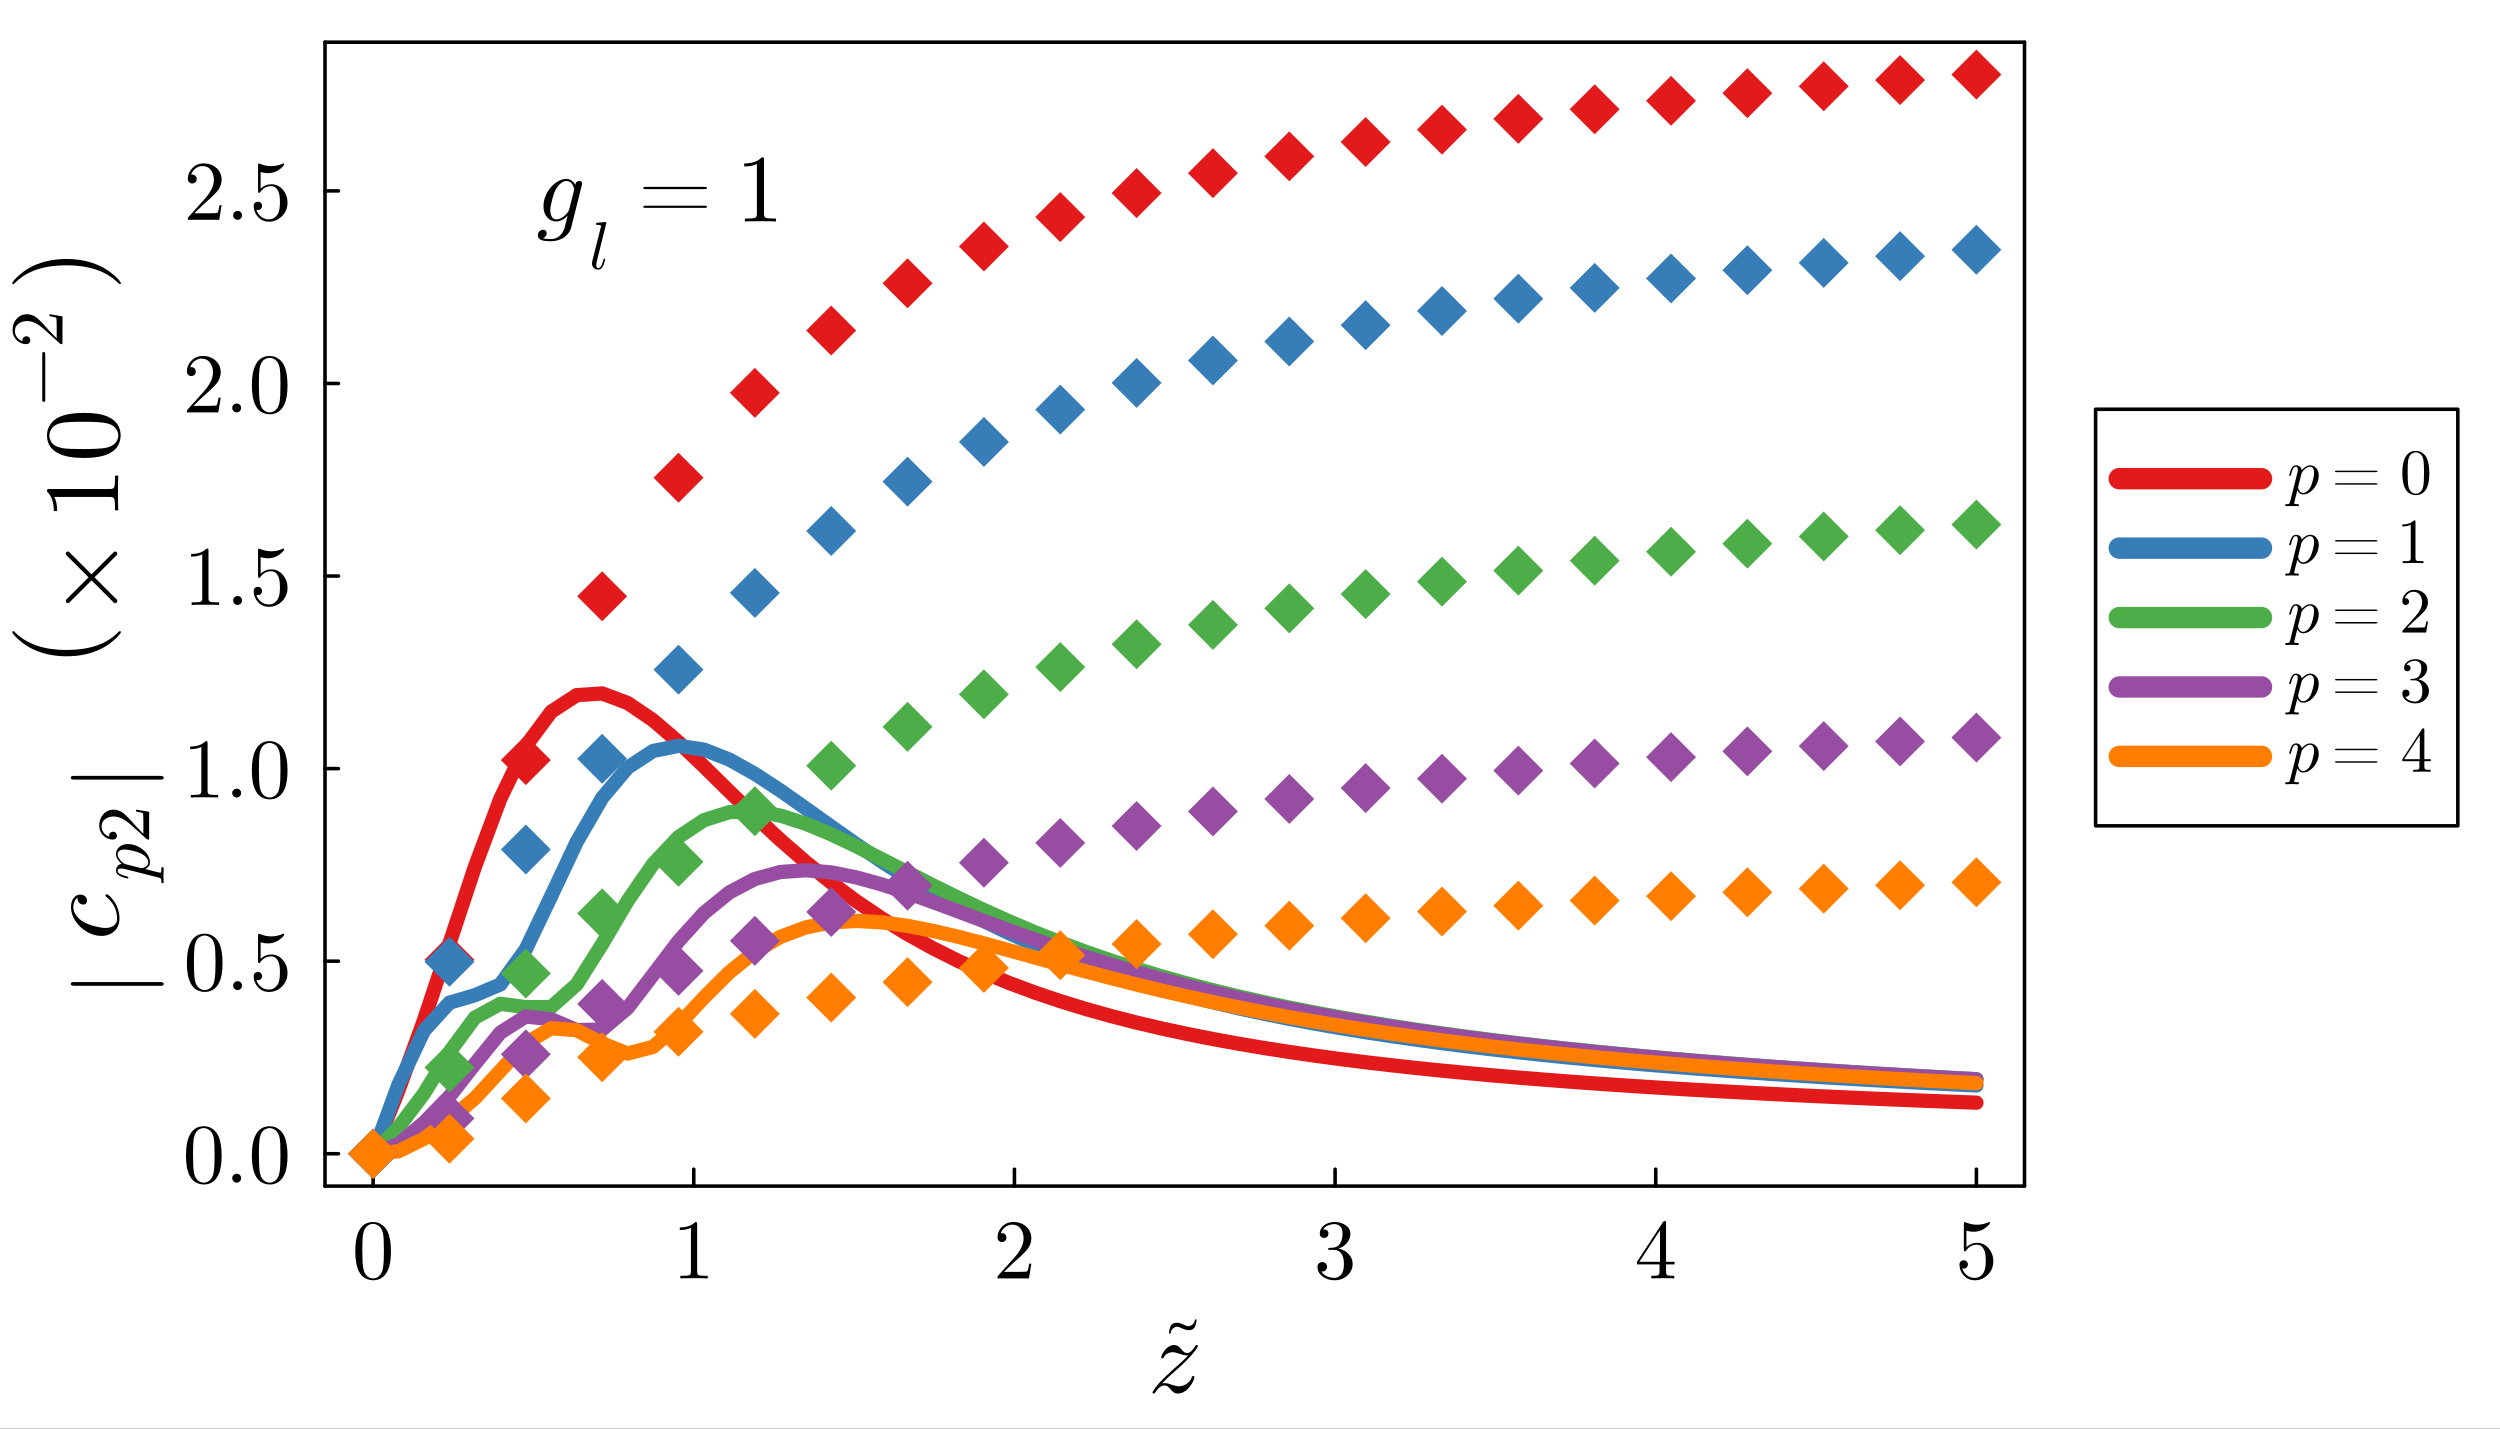 <svg xmlns="http://www.w3.org/2000/svg" xmlns:xlink="http://www.w3.org/1999/xlink" width="700" height="400" viewBox="0 0 2800 1600">
<rect x="0" y="0" width="2800" height="1600" fill="#333333" stroke="none"/>
<defs>
  <clipPath id="clip090">
    <rect x="0" y="0" width="2800" height="1600"></rect>
  </clipPath>
</defs>
<path clip-path="url(#clip090)" d="M0 1600 L2800 1600 L2800 0 L0 0  Z" fill="#ffffff" fill-rule="evenodd" fill-opacity="1"></path>
<defs>
  <clipPath id="clip091">
    <rect x="560" y="0" width="1961" height="1600"></rect>
  </clipPath>
</defs>
<defs>
  <clipPath id="clip092">
    <rect x="364" y="47" width="1904" height="1282"></rect>
  </clipPath>
</defs>
<path clip-path="url(#clip090)" d="M364.015 1328.42 L2267.45 1328.42 L2267.45 47.244 L364.015 47.244  Z" fill="#ffffff" fill-rule="evenodd" fill-opacity="1"></path>
<polyline clip-path="url(#clip090)" style="stroke:#000000; stroke-linecap:round; stroke-linejoin:round; stroke-width:4; stroke-opacity:1; fill:none" points="364.015,1328.42 2267.45,1328.42 "></polyline>
<polyline clip-path="url(#clip090)" style="stroke:#000000; stroke-linecap:round; stroke-linejoin:round; stroke-width:4; stroke-opacity:1; fill:none" points="364.015,47.244 2267.45,47.244 "></polyline>
<polyline clip-path="url(#clip090)" style="stroke:#000000; stroke-linecap:round; stroke-linejoin:round; stroke-width:4; stroke-opacity:1; fill:none" points="417.885,1328.42 417.885,1309.52 "></polyline>
<polyline clip-path="url(#clip090)" style="stroke:#000000; stroke-linecap:round; stroke-linejoin:round; stroke-width:4; stroke-opacity:1; fill:none" points="777.023,1328.42 777.023,1309.52 "></polyline>
<polyline clip-path="url(#clip090)" style="stroke:#000000; stroke-linecap:round; stroke-linejoin:round; stroke-width:4; stroke-opacity:1; fill:none" points="1136.16,1328.42 1136.16,1309.52 "></polyline>
<polyline clip-path="url(#clip090)" style="stroke:#000000; stroke-linecap:round; stroke-linejoin:round; stroke-width:4; stroke-opacity:1; fill:none" points="1495.3,1328.42 1495.3,1309.52 "></polyline>
<polyline clip-path="url(#clip090)" style="stroke:#000000; stroke-linecap:round; stroke-linejoin:round; stroke-width:4; stroke-opacity:1; fill:none" points="1854.44,1328.42 1854.44,1309.52 "></polyline>
<polyline clip-path="url(#clip090)" style="stroke:#000000; stroke-linecap:round; stroke-linejoin:round; stroke-width:4; stroke-opacity:1; fill:none" points="2213.57,1328.42 2213.57,1309.52 "></polyline>
<path clip-path="url(#clip090)" d="M397.922 1401.48 Q397.922 1387.53 401.442 1379.94 Q406.352 1368.64 417.932 1368.64 Q420.387 1368.64 422.934 1369.33 Q425.528 1369.98 428.77 1372.53 Q432.059 1375.08 434.051 1379.24 Q437.849 1387.3 437.849 1401.48 Q437.849 1415.33 434.328 1422.88 Q429.187 1433.9 417.839 1433.9 Q413.578 1433.9 409.224 1431.72 Q404.916 1429.55 402.183 1424.31 Q397.922 1416.48 397.922 1401.48 M405.796 1400.32 Q405.796 1414.63 406.815 1420.33 Q407.973 1426.49 411.123 1429.18 Q414.319 1431.82 417.839 1431.82 Q421.637 1431.82 424.787 1428.99 Q427.983 1426.12 428.955 1419.96 Q430.021 1413.89 429.974 1400.32 Q429.974 1387.12 429.048 1381.84 Q427.798 1375.68 424.463 1373.22 Q421.174 1370.72 417.839 1370.72 Q416.588 1370.72 415.245 1371.09 Q413.948 1371.46 412.049 1372.53 Q410.15 1373.59 408.668 1376.23 Q407.232 1378.87 406.537 1382.86 Q405.796 1388 405.796 1400.32 Z" fill="#000000" fill-rule="nonzero" fill-opacity="1"></path><path clip-path="url(#clip090)" d="M761.367 1377.67 L761.367 1374.7 Q772.762 1374.7 778.644 1368.64 Q780.265 1368.64 780.543 1369.01 Q780.821 1369.38 780.821 1371.09 L780.821 1424.31 Q780.821 1427.14 782.211 1428.02 Q783.6 1428.9 789.668 1428.9 L792.679 1428.9 L792.679 1431.82 Q789.344 1431.54 777.301 1431.54 Q765.258 1431.54 761.97 1431.82 L761.97 1428.9 L764.98 1428.9 Q770.955 1428.9 772.391 1428.06 Q773.827 1427.18 773.827 1424.31 L773.827 1375.17 Q768.871 1377.67 761.367 1377.67 Z" fill="#000000" fill-rule="nonzero" fill-opacity="1"></path><path clip-path="url(#clip090)" d="M1117.22 1431.82 Q1117.22 1430.1 1117.36 1429.59 Q1117.54 1429.08 1118.28 1428.3 L1136.49 1408.01 Q1146.44 1396.8 1146.44 1387.03 Q1146.44 1380.68 1143.11 1376.14 Q1139.82 1371.6 1133.75 1371.6 Q1129.58 1371.6 1126.06 1374.15 Q1122.54 1376.7 1120.92 1381.24 Q1121.2 1381.14 1122.17 1381.14 Q1124.53 1381.14 1125.83 1382.63 Q1127.18 1384.11 1127.18 1386.1 Q1127.18 1388.65 1125.51 1389.9 Q1123.89 1391.1 1122.27 1391.1 Q1121.62 1391.1 1120.74 1390.96 Q1119.9 1390.82 1118.56 1389.53 Q1117.22 1388.18 1117.22 1385.82 Q1117.22 1379.2 1122.22 1373.92 Q1127.27 1368.64 1134.96 1368.64 Q1143.66 1368.64 1149.36 1373.82 Q1155.11 1378.97 1155.11 1387.03 Q1155.11 1389.85 1154.23 1392.44 Q1153.39 1394.99 1152.23 1396.98 Q1151.12 1398.98 1148.06 1402.17 Q1145.01 1405.37 1142.55 1407.64 Q1140.1 1409.91 1134.59 1414.72 L1124.53 1424.5 L1141.63 1424.5 Q1149.96 1424.5 1150.61 1423.76 Q1151.54 1422.41 1152.7 1415.33 L1155.11 1415.33 L1152.42 1431.82 L1117.22 1431.82 Z" fill="#000000" fill-rule="nonzero" fill-opacity="1"></path><path clip-path="url(#clip090)" d="M1475.61 1419.03 Q1475.61 1416.21 1477.23 1414.86 Q1478.86 1413.52 1480.94 1413.52 Q1483.12 1413.52 1484.65 1414.96 Q1486.22 1416.35 1486.22 1418.8 Q1486.22 1421.44 1484.37 1422.92 Q1482.56 1424.4 1479.97 1424.03 Q1482.24 1427.83 1486.41 1429.55 Q1490.62 1431.26 1494.51 1431.26 Q1498.59 1431.26 1501.88 1427.74 Q1505.21 1424.22 1505.21 1415.6 Q1505.21 1408.29 1502.34 1404.07 Q1499.51 1399.86 1493.91 1399.86 L1489.74 1399.86 Q1488.3 1399.86 1487.89 1399.72 Q1487.47 1399.58 1487.47 1398.79 Q1487.47 1397.86 1488.91 1397.68 Q1490.34 1397.68 1492.61 1397.4 Q1498.12 1397.22 1501.04 1392.44 Q1503.68 1388 1503.68 1381.65 Q1503.68 1375.86 1500.9 1373.45 Q1498.17 1371 1494.6 1371 Q1491.27 1371 1487.61 1372.39 Q1483.95 1373.78 1481.96 1376.88 Q1487.84 1376.88 1487.84 1381.65 Q1487.84 1383.74 1486.5 1385.13 Q1485.2 1386.47 1483.02 1386.47 Q1480.94 1386.47 1479.55 1385.17 Q1478.16 1383.83 1478.16 1381.56 Q1478.16 1376.14 1482.98 1372.39 Q1487.84 1368.64 1494.97 1368.64 Q1502.02 1368.64 1507.2 1372.34 Q1512.44 1376.05 1512.44 1381.75 Q1512.44 1387.35 1508.73 1391.94 Q1505.03 1396.52 1499.14 1398.42 Q1506.37 1399.86 1510.68 1404.77 Q1514.98 1409.63 1514.98 1415.6 Q1514.98 1423.02 1509.15 1428.48 Q1503.31 1433.9 1494.79 1433.9 Q1486.92 1433.9 1481.26 1429.64 Q1475.61 1425.38 1475.61 1419.03 Z" fill="#000000" fill-rule="nonzero" fill-opacity="1"></path><path clip-path="url(#clip090)" d="M1833.41 1416.16 L1833.41 1413.24 L1862.54 1368.73 Q1863.28 1367.57 1864.44 1367.62 Q1865.51 1367.62 1865.74 1368.03 Q1865.97 1368.45 1865.97 1370.07 L1865.97 1413.24 L1875.47 1413.24 L1875.47 1416.16 L1865.97 1416.16 L1865.97 1424.4 Q1865.97 1427.14 1867.08 1428.02 Q1868.24 1428.9 1873.15 1428.9 L1875.14 1428.9 L1875.14 1431.82 Q1871.25 1431.54 1862.26 1431.54 Q1853.33 1431.54 1849.43 1431.82 L1849.43 1428.9 L1851.43 1428.9 Q1856.34 1428.9 1857.49 1428.06 Q1858.65 1427.18 1858.65 1424.4 L1858.65 1416.16 L1833.41 1416.16 M1836.09 1413.24 L1859.21 1413.24 L1859.21 1377.85 L1836.09 1413.24 Z" fill="#000000" fill-rule="nonzero" fill-opacity="1"></path><path clip-path="url(#clip090)" d="M2194.63 1416.53 Q2194.63 1413.71 2196.16 1412.64 Q2197.69 1411.53 2199.31 1411.53 Q2201.49 1411.53 2202.74 1412.92 Q2204.03 1414.26 2204.03 1416.16 Q2204.03 1418.06 2202.74 1419.45 Q2201.49 1420.79 2199.31 1420.79 Q2198.24 1420.79 2197.69 1420.61 Q2198.94 1424.96 2202.74 1428.11 Q2206.58 1431.26 2211.63 1431.26 Q2217.97 1431.26 2221.77 1425.1 Q2224.04 1421.12 2224.04 1412.08 Q2224.04 1404.12 2222.33 1400.13 Q2219.69 1394.07 2214.27 1394.07 Q2206.58 1394.07 2202.04 1400.69 Q2201.49 1401.52 2200.84 1401.57 Q2199.91 1401.57 2199.68 1401.06 Q2199.49 1400.5 2199.49 1399.07 L2199.49 1371 Q2199.49 1368.73 2200.42 1368.73 Q2200.79 1368.73 2201.58 1369.01 Q2207.55 1371.65 2214.18 1371.69 Q2220.99 1371.69 2227.1 1368.91 Q2227.56 1368.64 2227.84 1368.64 Q2228.77 1368.64 2228.81 1369.7 Q2228.81 1370.07 2228.03 1371.18 Q2227.28 1372.25 2225.66 1373.69 Q2224.04 1375.08 2221.96 1376.42 Q2219.87 1377.76 2216.82 1378.69 Q2213.81 1379.57 2210.47 1379.57 Q2206.49 1379.57 2202.41 1378.32 L2202.41 1396.8 Q2207.32 1391.98 2214.45 1391.98 Q2222.05 1391.98 2227.28 1398.1 Q2232.52 1404.21 2232.52 1412.73 Q2232.52 1421.67 2226.31 1427.79 Q2220.15 1433.9 2211.81 1433.9 Q2204.22 1433.9 2199.4 1428.48 Q2194.63 1423.06 2194.63 1416.53 Z" fill="#000000" fill-rule="nonzero" fill-opacity="1"></path><path clip-path="url(#clip090)" d="M1340.22 1478.6 Q1340.22 1478.68 1340.14 1478.77 Q1339.61 1483.11 1338.59 1485.53 Q1337.56 1487.91 1335.27 1489.01 Q1333.58 1489.83 1331.49 1489.83 Q1328.34 1489.83 1323.79 1487.74 Q1323.62 1487.66 1322.72 1487.25 Q1321.82 1486.84 1321.49 1486.72 Q1321.16 1486.6 1320.47 1486.35 Q1319.77 1486.06 1319.24 1485.98 Q1318.71 1485.9 1318.17 1485.9 Q1317.03 1485.9 1316.04 1486.39 Q1314.03 1487.37 1312.8 1488.85 Q1311.53 1490.28 1311.2 1492.87 Q1311.12 1493.19 1310.84 1493.44 Q1310.55 1493.69 1310.18 1493.69 Q1309.81 1493.69 1309.48 1493.4 Q1309.16 1493.11 1309.16 1492.7 Q1309.16 1492.62 1309.24 1492.54 Q1309.77 1488.19 1310.79 1485.82 Q1311.82 1483.4 1314.11 1482.29 Q1315.92 1481.43 1317.89 1481.43 Q1320.96 1481.43 1325.63 1483.56 Q1325.8 1483.64 1326.7 1484.05 Q1327.6 1484.46 1327.93 1484.59 Q1328.26 1484.71 1328.95 1485 Q1329.65 1485.24 1330.18 1485.32 Q1330.72 1485.41 1331.25 1485.41 Q1332.27 1485.41 1333.34 1484.87 Q1335.35 1483.89 1336.62 1482.46 Q1337.89 1481.02 1338.22 1478.44 Q1338.3 1478.11 1338.59 1477.86 Q1338.87 1477.58 1339.24 1477.58 Q1339.61 1477.58 1339.94 1477.91 Q1340.22 1478.19 1340.22 1478.6 Z" fill="#000000" fill-rule="nonzero" fill-opacity="1"></path><path clip-path="url(#clip090)" d="M1341.62 1507.59 Q1341.62 1508 1340.62 1509.76 Q1339.68 1511.46 1336.23 1515.73 Q1332.77 1520 1327.62 1524.98 Q1325.69 1526.91 1322.76 1529.61 Q1319.83 1532.3 1317.84 1534.06 L1315.85 1535.81 Q1308.24 1542.26 1301.56 1549.46 Q1302.03 1549.28 1302.85 1549.22 Q1303.67 1549.11 1304.26 1549.11 L1304.84 1549.11 Q1307.89 1549.11 1313.22 1551.16 Q1317.9 1552.68 1320.3 1552.68 Q1322.64 1552.68 1325.22 1551.86 Q1327.8 1551.04 1330.61 1548.64 Q1333.42 1546.24 1334.71 1542.61 Q1334.94 1542.02 1335.06 1541.85 Q1335.17 1541.61 1335.53 1541.38 Q1335.88 1541.08 1336.34 1541.08 Q1336.99 1541.08 1337.4 1541.44 Q1337.81 1541.79 1337.81 1542.26 Q1337.81 1543.31 1336.99 1545.42 Q1336.23 1547.53 1334.53 1550.16 Q1332.89 1552.8 1330.72 1555.2 Q1328.62 1557.54 1325.45 1559.18 Q1322.29 1560.76 1318.95 1560.76 Q1316.55 1560.76 1314.8 1559.59 Q1313.04 1558.48 1311.28 1556.31 Q1308.88 1553.56 1307.59 1552.68 Q1306.31 1551.74 1304.31 1551.74 Q1298.99 1551.74 1294.13 1559.18 Q1293.6 1560.23 1293.25 1560.47 Q1292.95 1560.76 1292.25 1560.76 Q1290.79 1560.7 1290.79 1559.53 Q1290.79 1559.06 1292.08 1557.01 Q1293.42 1554.9 1296.41 1551.22 Q1299.45 1547.53 1303.14 1543.84 L1313.92 1533.77 Q1325.86 1523.69 1330.61 1518.01 Q1328.62 1518.01 1327.74 1517.96 Q1326.92 1517.9 1325.28 1517.55 Q1323.64 1517.14 1321.35 1516.26 Q1316.03 1514.44 1313.8 1514.44 Q1313.22 1514.44 1312.57 1514.5 Q1311.93 1514.56 1310.46 1514.85 Q1309.06 1515.14 1307.89 1515.73 Q1306.72 1516.26 1305.49 1517.43 Q1304.26 1518.54 1303.61 1520.06 Q1303.44 1520.53 1303.32 1520.77 Q1303.2 1521 1302.85 1521.23 Q1302.56 1521.41 1302.09 1521.41 Q1301.39 1521.41 1300.98 1521 Q1300.63 1520.59 1300.63 1520.06 Q1300.63 1519.01 1301.68 1516.84 Q1302.73 1514.68 1304.49 1512.33 Q1306.25 1509.93 1309.12 1508.18 Q1311.99 1506.42 1315.15 1506.42 Q1317.02 1506.42 1318.6 1507.24 Q1320.24 1508.06 1321.06 1508.94 Q1321.94 1509.76 1323.4 1511.57 Q1324.63 1512.98 1325.22 1513.56 Q1325.8 1514.15 1326.98 1514.79 Q1328.21 1515.38 1329.55 1515.38 Q1331.78 1515.38 1333.83 1513.68 Q1335.88 1511.92 1338.51 1507.71 Q1339.21 1506.42 1340.33 1506.42 Q1341.62 1506.42 1341.62 1507.59 Z" fill="#000000" fill-rule="nonzero" fill-opacity="1"></path><polyline clip-path="url(#clip090)" style="stroke:#000000; stroke-linecap:round; stroke-linejoin:round; stroke-width:4; stroke-opacity:1; fill:none" points="364.015,1328.42 364.015,47.244 "></polyline>
<polyline clip-path="url(#clip090)" style="stroke:#000000; stroke-linecap:round; stroke-linejoin:round; stroke-width:4; stroke-opacity:1; fill:none" points="2267.45,1328.42 2267.45,47.244 "></polyline>
<polyline clip-path="url(#clip090)" style="stroke:#000000; stroke-linecap:round; stroke-linejoin:round; stroke-width:4; stroke-opacity:1; fill:none" points="364.015,1292.16 379.073,1292.16 "></polyline>
<polyline clip-path="url(#clip090)" style="stroke:#000000; stroke-linecap:round; stroke-linejoin:round; stroke-width:4; stroke-opacity:1; fill:none" points="364.015,1076.49 379.073,1076.49 "></polyline>
<polyline clip-path="url(#clip090)" style="stroke:#000000; stroke-linecap:round; stroke-linejoin:round; stroke-width:4; stroke-opacity:1; fill:none" points="364.015,860.817 379.073,860.817 "></polyline>
<polyline clip-path="url(#clip090)" style="stroke:#000000; stroke-linecap:round; stroke-linejoin:round; stroke-width:4; stroke-opacity:1; fill:none" points="364.015,645.148 379.073,645.148 "></polyline>
<polyline clip-path="url(#clip090)" style="stroke:#000000; stroke-linecap:round; stroke-linejoin:round; stroke-width:4; stroke-opacity:1; fill:none" points="364.015,429.479 379.073,429.479 "></polyline>
<polyline clip-path="url(#clip090)" style="stroke:#000000; stroke-linecap:round; stroke-linejoin:round; stroke-width:4; stroke-opacity:1; fill:none" points="364.015,213.809 379.073,213.809 "></polyline>
<path clip-path="url(#clip090)" d="M208.302 1294.22 Q208.302 1280.28 211.822 1272.68 Q216.732 1261.38 228.312 1261.38 Q230.767 1261.38 233.314 1262.07 Q235.908 1262.72 239.15 1265.27 Q242.439 1267.82 244.431 1271.98 Q248.229 1280.04 248.229 1294.22 Q248.229 1308.07 244.709 1315.62 Q239.567 1326.64 228.219 1326.64 Q223.958 1326.64 219.604 1324.46 Q215.296 1322.29 212.563 1317.05 Q208.302 1309.22 208.302 1294.22 M216.176 1293.06 Q216.176 1307.37 217.195 1313.07 Q218.353 1319.23 221.503 1321.92 Q224.699 1324.56 228.219 1324.56 Q232.017 1324.56 235.167 1321.73 Q238.363 1318.86 239.336 1312.7 Q240.401 1306.63 240.355 1293.06 Q240.355 1279.86 239.428 1274.58 Q238.178 1268.42 234.843 1265.96 Q231.554 1263.46 228.219 1263.46 Q226.968 1263.46 225.625 1263.83 Q224.328 1264.2 222.429 1265.27 Q220.53 1266.33 219.048 1268.97 Q217.612 1271.61 216.917 1275.6 Q216.176 1280.74 216.176 1293.06 Z" fill="#000000" fill-rule="nonzero" fill-opacity="1"></path><path clip-path="url(#clip090)" d="M261.522 1323.03 Q260.086 1321.5 260.086 1319.51 Q260.086 1317.52 261.522 1316.08 Q262.958 1314.6 265.135 1314.6 Q267.219 1314.6 268.609 1315.99 Q270.045 1317.33 270.045 1319.55 Q270.045 1321.73 268.516 1323.17 Q267.034 1324.56 265.135 1324.56 Q262.958 1324.56 261.522 1323.03 Z" fill="#000000" fill-rule="nonzero" fill-opacity="1"></path><path clip-path="url(#clip090)" d="M282.088 1294.22 Q282.088 1280.28 285.608 1272.68 Q290.518 1261.38 302.098 1261.38 Q304.552 1261.38 307.1 1262.07 Q309.694 1262.72 312.936 1265.27 Q316.225 1267.82 318.216 1271.98 Q322.015 1280.04 322.015 1294.22 Q322.015 1308.07 318.494 1315.62 Q313.353 1326.64 302.005 1326.64 Q297.744 1326.64 293.39 1324.46 Q289.082 1322.29 286.349 1317.05 Q282.088 1309.22 282.088 1294.22 M289.962 1293.06 Q289.962 1307.37 290.981 1313.07 Q292.139 1319.23 295.289 1321.92 Q298.485 1324.56 302.005 1324.56 Q305.803 1324.56 308.953 1321.73 Q312.149 1318.86 313.121 1312.7 Q314.187 1306.63 314.14 1293.06 Q314.14 1279.86 313.214 1274.58 Q311.963 1268.42 308.628 1265.96 Q305.34 1263.46 302.005 1263.46 Q300.754 1263.46 299.411 1263.83 Q298.114 1264.2 296.215 1265.27 Q294.316 1266.33 292.834 1268.97 Q291.398 1271.61 290.703 1275.6 Q289.962 1280.74 289.962 1293.06 Z" fill="#000000" fill-rule="nonzero" fill-opacity="1"></path><path clip-path="url(#clip090)" d="M209.321 1078.55 Q209.321 1064.61 212.841 1057.01 Q217.751 1045.71 229.331 1045.71 Q231.786 1045.71 234.333 1046.4 Q236.927 1047.05 240.169 1049.6 Q243.458 1052.15 245.45 1056.31 Q249.248 1064.37 249.248 1078.55 Q249.248 1092.4 245.728 1099.95 Q240.586 1110.97 229.238 1110.97 Q224.977 1110.97 220.623 1108.79 Q216.315 1106.62 213.582 1101.38 Q209.321 1093.56 209.321 1078.55 M217.195 1077.39 Q217.195 1091.7 218.214 1097.4 Q219.372 1103.56 222.522 1106.25 Q225.718 1108.89 229.238 1108.89 Q233.036 1108.89 236.186 1106.06 Q239.382 1103.19 240.355 1097.03 Q241.42 1090.96 241.374 1077.39 Q241.374 1064.19 240.447 1058.91 Q239.197 1052.75 235.862 1050.29 Q232.573 1047.79 229.238 1047.79 Q227.987 1047.79 226.644 1048.16 Q225.347 1048.53 223.448 1049.6 Q221.549 1050.66 220.067 1053.3 Q218.631 1055.94 217.936 1059.93 Q217.195 1065.07 217.195 1077.39 Z" fill="#000000" fill-rule="nonzero" fill-opacity="1"></path><path clip-path="url(#clip090)" d="M262.541 1107.36 Q261.105 1105.83 261.105 1103.84 Q261.105 1101.85 262.541 1100.41 Q263.977 1098.93 266.154 1098.93 Q268.238 1098.93 269.628 1100.32 Q271.064 1101.66 271.064 1103.88 Q271.064 1106.06 269.535 1107.5 Q268.053 1108.89 266.154 1108.89 Q263.977 1108.89 262.541 1107.36 Z" fill="#000000" fill-rule="nonzero" fill-opacity="1"></path><path clip-path="url(#clip090)" d="M284.126 1093.6 Q284.126 1090.78 285.654 1089.71 Q287.183 1088.6 288.804 1088.6 Q290.981 1088.6 292.232 1089.99 Q293.529 1091.33 293.529 1093.23 Q293.529 1095.13 292.232 1096.52 Q290.981 1097.86 288.804 1097.86 Q287.739 1097.86 287.183 1097.68 Q288.433 1102.03 292.232 1105.18 Q296.076 1108.33 301.125 1108.33 Q307.471 1108.33 311.269 1102.17 Q313.538 1098.19 313.538 1089.15 Q313.538 1081.19 311.824 1077.2 Q309.184 1071.14 303.765 1071.14 Q296.076 1071.14 291.537 1077.76 Q290.981 1078.59 290.333 1078.64 Q289.406 1078.64 289.175 1078.13 Q288.989 1077.58 288.989 1076.14 L288.989 1048.07 Q288.989 1045.8 289.916 1045.8 Q290.286 1045.8 291.074 1046.08 Q297.049 1048.72 303.672 1048.77 Q310.481 1048.77 316.595 1045.99 Q317.059 1045.71 317.336 1045.71 Q318.263 1045.71 318.309 1046.77 Q318.309 1047.14 317.522 1048.26 Q316.781 1049.32 315.159 1050.76 Q313.538 1052.15 311.454 1053.49 Q309.37 1054.83 306.313 1055.76 Q303.302 1056.64 299.967 1056.64 Q295.983 1056.64 291.907 1055.39 L291.907 1073.87 Q296.817 1069.05 303.95 1069.05 Q311.547 1069.05 316.781 1075.17 Q322.015 1081.28 322.015 1089.8 Q322.015 1098.74 315.808 1104.86 Q309.647 1110.97 301.31 1110.97 Q293.714 1110.97 288.897 1105.55 Q284.126 1100.13 284.126 1093.6 Z" fill="#000000" fill-rule="nonzero" fill-opacity="1"></path><path clip-path="url(#clip090)" d="M213.026 839.071 L213.026 836.106 Q224.421 836.106 230.303 830.039 Q231.925 830.039 232.202 830.409 Q232.48 830.78 232.48 832.493 L232.48 885.714 Q232.48 888.539 233.87 889.419 Q235.26 890.299 241.327 890.299 L244.338 890.299 L244.338 893.217 Q241.003 892.94 228.96 892.94 Q216.917 892.94 213.629 893.217 L213.629 890.299 L216.639 890.299 Q222.614 890.299 224.05 889.466 Q225.486 888.586 225.486 885.714 L225.486 836.57 Q220.53 839.071 213.026 839.071 Z" fill="#000000" fill-rule="nonzero" fill-opacity="1"></path><path clip-path="url(#clip090)" d="M261.522 891.689 Q260.086 890.16 260.086 888.169 Q260.086 886.177 261.522 884.741 Q262.958 883.259 265.135 883.259 Q267.219 883.259 268.609 884.648 Q270.045 885.992 270.045 888.215 Q270.045 890.392 268.516 891.828 Q267.034 893.217 265.135 893.217 Q262.958 893.217 261.522 891.689 Z" fill="#000000" fill-rule="nonzero" fill-opacity="1"></path><path clip-path="url(#clip090)" d="M282.088 862.879 Q282.088 848.937 285.608 841.34 Q290.518 830.039 302.098 830.039 Q304.552 830.039 307.1 830.733 Q309.694 831.382 312.936 833.929 Q316.225 836.477 318.216 840.646 Q322.015 848.705 322.015 862.879 Q322.015 876.728 318.494 884.278 Q313.353 895.302 302.005 895.302 Q297.744 895.302 293.39 893.125 Q289.082 890.948 286.349 885.714 Q282.088 877.886 282.088 862.879 M289.962 861.721 Q289.962 876.033 290.981 881.73 Q292.139 887.891 295.289 890.577 Q298.485 893.217 302.005 893.217 Q305.803 893.217 308.953 890.392 Q312.149 887.52 313.121 881.36 Q314.187 875.292 314.14 861.721 Q314.14 848.52 313.214 843.239 Q311.963 837.079 308.628 834.624 Q305.34 832.123 302.005 832.123 Q300.754 832.123 299.411 832.493 Q298.114 832.864 296.215 833.929 Q294.316 834.995 292.834 837.635 Q291.398 840.275 290.703 844.258 Q289.962 849.4 289.962 861.721 Z" fill="#000000" fill-rule="nonzero" fill-opacity="1"></path><path clip-path="url(#clip090)" d="M214.045 623.401 L214.045 620.437 Q225.44 620.437 231.322 614.369 Q232.944 614.369 233.221 614.74 Q233.499 615.11 233.499 616.824 L233.499 670.044 Q233.499 672.87 234.889 673.75 Q236.279 674.63 242.346 674.63 L245.357 674.63 L245.357 677.548 Q242.022 677.27 229.979 677.27 Q217.936 677.27 214.648 677.548 L214.648 674.63 L217.658 674.63 Q223.633 674.63 225.069 673.796 Q226.505 672.916 226.505 670.044 L226.505 620.9 Q221.549 623.401 214.045 623.401 Z" fill="#000000" fill-rule="nonzero" fill-opacity="1"></path><path clip-path="url(#clip090)" d="M262.541 676.02 Q261.105 674.491 261.105 672.499 Q261.105 670.508 262.541 669.072 Q263.977 667.59 266.154 667.59 Q268.238 667.59 269.628 668.979 Q271.064 670.322 271.064 672.546 Q271.064 674.723 269.535 676.159 Q268.053 677.548 266.154 677.548 Q263.977 677.548 262.541 676.02 Z" fill="#000000" fill-rule="nonzero" fill-opacity="1"></path><path clip-path="url(#clip090)" d="M284.126 662.263 Q284.126 659.437 285.654 658.372 Q287.183 657.26 288.804 657.26 Q290.981 657.26 292.232 658.65 Q293.529 659.993 293.529 661.892 Q293.529 663.791 292.232 665.181 Q290.981 666.524 288.804 666.524 Q287.739 666.524 287.183 666.339 Q288.433 670.693 292.232 673.843 Q296.076 676.992 301.125 676.992 Q307.471 676.992 311.269 670.832 Q313.538 666.848 313.538 657.816 Q313.538 649.849 311.824 645.866 Q309.184 639.798 303.765 639.798 Q296.076 639.798 291.537 646.422 Q290.981 647.256 290.333 647.302 Q289.406 647.302 289.175 646.792 Q288.989 646.237 288.989 644.801 L288.989 616.731 Q288.989 614.462 289.916 614.462 Q290.286 614.462 291.074 614.74 Q297.049 617.38 303.672 617.426 Q310.481 617.426 316.595 614.647 Q317.059 614.369 317.336 614.369 Q318.263 614.369 318.309 615.435 Q318.309 615.805 317.522 616.917 Q316.781 617.982 315.159 619.418 Q313.538 620.808 311.454 622.151 Q309.37 623.494 306.313 624.42 Q303.302 625.3 299.967 625.3 Q295.983 625.3 291.907 624.05 L291.907 642.531 Q296.817 637.714 303.95 637.714 Q311.547 637.714 316.781 643.828 Q322.015 649.942 322.015 658.465 Q322.015 667.404 315.808 673.518 Q309.647 679.632 301.31 679.632 Q293.714 679.632 288.897 674.213 Q284.126 668.794 284.126 662.263 Z" fill="#000000" fill-rule="nonzero" fill-opacity="1"></path><path clip-path="url(#clip090)" d="M209.321 461.879 Q209.321 460.165 209.46 459.655 Q209.645 459.146 210.386 458.358 L228.59 438.071 Q238.548 426.862 238.548 417.088 Q238.548 410.743 235.213 406.204 Q231.925 401.664 225.857 401.664 Q221.688 401.664 218.168 404.212 Q214.648 406.759 213.026 411.299 Q213.304 411.206 214.277 411.206 Q216.639 411.206 217.936 412.688 Q219.28 414.17 219.28 416.162 Q219.28 418.71 217.612 419.96 Q215.991 421.164 214.37 421.164 Q213.721 421.164 212.841 421.026 Q212.007 420.887 210.664 419.59 Q209.321 418.246 209.321 415.884 Q209.321 409.261 214.323 403.98 Q219.372 398.7 227.061 398.7 Q235.769 398.7 241.466 403.888 Q247.21 409.029 247.21 417.088 Q247.21 419.914 246.33 422.508 Q245.496 425.055 244.338 427.047 Q243.226 429.039 240.169 432.235 Q237.112 435.431 234.657 437.7 Q232.202 439.97 226.691 444.787 L216.639 454.56 L233.731 454.56 Q242.068 454.56 242.717 453.819 Q243.643 452.476 244.801 445.389 L247.21 445.389 L244.523 461.879 L209.321 461.879 Z" fill="#000000" fill-rule="nonzero" fill-opacity="1"></path><path clip-path="url(#clip090)" d="M261.522 460.35 Q260.086 458.822 260.086 456.83 Q260.086 454.838 261.522 453.402 Q262.958 451.92 265.135 451.92 Q267.219 451.92 268.609 453.31 Q270.045 454.653 270.045 456.876 Q270.045 459.053 268.516 460.489 Q267.034 461.879 265.135 461.879 Q262.958 461.879 261.522 460.35 Z" fill="#000000" fill-rule="nonzero" fill-opacity="1"></path><path clip-path="url(#clip090)" d="M282.088 431.54 Q282.088 417.598 285.608 410.002 Q290.518 398.7 302.098 398.7 Q304.552 398.7 307.1 399.395 Q309.694 400.043 312.936 402.591 Q316.225 405.138 318.216 409.307 Q322.015 417.366 322.015 431.54 Q322.015 445.389 318.494 452.939 Q313.353 463.963 302.005 463.963 Q297.744 463.963 293.39 461.786 Q289.082 459.609 286.349 454.375 Q282.088 446.547 282.088 431.54 M289.962 430.382 Q289.962 444.694 290.981 450.392 Q292.139 456.552 295.289 459.239 Q298.485 461.879 302.005 461.879 Q305.803 461.879 308.953 459.053 Q312.149 456.181 313.121 450.021 Q314.187 443.953 314.14 430.382 Q314.14 417.181 313.214 411.901 Q311.963 405.74 308.628 403.285 Q305.34 400.784 302.005 400.784 Q300.754 400.784 299.411 401.155 Q298.114 401.525 296.215 402.591 Q294.316 403.656 292.834 406.296 Q291.398 408.936 290.703 412.92 Q289.962 418.061 289.962 430.382 Z" fill="#000000" fill-rule="nonzero" fill-opacity="1"></path><path clip-path="url(#clip090)" d="M210.34 246.209 Q210.34 244.496 210.479 243.986 Q210.664 243.477 211.405 242.689 L229.609 222.401 Q239.567 211.192 239.567 201.419 Q239.567 195.073 236.232 190.534 Q232.944 185.995 226.876 185.995 Q222.707 185.995 219.187 188.542 Q215.667 191.09 214.045 195.629 Q214.323 195.537 215.296 195.537 Q217.658 195.537 218.955 197.019 Q220.299 198.501 220.299 200.493 Q220.299 203.04 218.631 204.291 Q217.01 205.495 215.389 205.495 Q214.74 205.495 213.86 205.356 Q213.026 205.217 211.683 203.92 Q210.34 202.577 210.34 200.215 Q210.34 193.591 215.342 188.311 Q220.391 183.03 228.08 183.03 Q236.788 183.03 242.485 188.218 Q248.229 193.36 248.229 201.419 Q248.229 204.245 247.349 206.838 Q246.515 209.386 245.357 211.378 Q244.245 213.369 241.188 216.565 Q238.131 219.761 235.676 222.031 Q233.221 224.301 227.71 229.118 L217.658 238.891 L234.75 238.891 Q243.087 238.891 243.736 238.15 Q244.662 236.807 245.82 229.72 L248.229 229.72 L245.542 246.209 L210.34 246.209 Z" fill="#000000" fill-rule="nonzero" fill-opacity="1"></path><path clip-path="url(#clip090)" d="M262.541 244.681 Q261.105 243.152 261.105 241.161 Q261.105 239.169 262.541 237.733 Q263.977 236.251 266.154 236.251 Q268.238 236.251 269.628 237.64 Q271.064 238.984 271.064 241.207 Q271.064 243.384 269.535 244.82 Q268.053 246.209 266.154 246.209 Q263.977 246.209 262.541 244.681 Z" fill="#000000" fill-rule="nonzero" fill-opacity="1"></path><path clip-path="url(#clip090)" d="M284.126 230.924 Q284.126 228.099 285.654 227.033 Q287.183 225.922 288.804 225.922 Q290.981 225.922 292.232 227.311 Q293.529 228.655 293.529 230.554 Q293.529 232.453 292.232 233.842 Q290.981 235.185 288.804 235.185 Q287.739 235.185 287.183 235 Q288.433 239.354 292.232 242.504 Q296.076 245.654 301.125 245.654 Q307.471 245.654 311.269 239.493 Q313.538 235.51 313.538 226.478 Q313.538 218.511 311.824 214.527 Q309.184 208.46 303.765 208.46 Q296.076 208.46 291.537 215.083 Q290.981 215.917 290.333 215.963 Q289.406 215.963 289.175 215.454 Q288.989 214.898 288.989 213.462 L288.989 185.393 Q288.989 183.123 289.916 183.123 Q290.286 183.123 291.074 183.401 Q297.049 186.041 303.672 186.088 Q310.481 186.088 316.595 183.308 Q317.059 183.03 317.336 183.03 Q318.263 183.03 318.309 184.096 Q318.309 184.466 317.522 185.578 Q316.781 186.643 315.159 188.079 Q313.538 189.469 311.454 190.812 Q309.37 192.155 306.313 193.082 Q303.302 193.962 299.967 193.962 Q295.983 193.962 291.907 192.711 L291.907 211.192 Q296.817 206.375 303.95 206.375 Q311.547 206.375 316.781 212.489 Q322.015 218.603 322.015 227.126 Q322.015 236.066 315.808 242.18 Q309.647 248.294 301.31 248.294 Q293.714 248.294 288.897 242.874 Q284.126 237.455 284.126 230.924 Z" fill="#000000" fill-rule="nonzero" fill-opacity="1"></path><path clip-path="url(#clip090)" d="M180.293 1104.09 L83.136 1104.09 Q79.264 1104.09 79.264 1102 Q79.264 1099.91 82.372 1099.91 L179.529 1099.91 Q183.401 1099.91 183.401 1102 Q183.401 1104.09 180.293 1104.09 Z" fill="#000000" fill-rule="nonzero" fill-opacity="1"></path><path clip-path="url(#clip090)" d="M118.605 1002.02 Q119.132 1001.56 119.659 1001.56 Q120.186 1001.56 121.708 1002.73 Q123.23 1003.84 125.28 1006.24 Q127.329 1008.64 129.262 1011.74 Q131.194 1014.85 132.482 1019.42 Q133.829 1023.98 133.829 1028.78 Q133.829 1037.74 127.915 1043.01 Q122.001 1048.23 113.51 1048.23 Q105.254 1048.23 97.349 1043.6 Q89.385 1038.97 84.466 1031.48 Q79.489 1023.98 79.489 1016.08 Q79.489 1009.81 82.417 1005.89 Q85.345 1001.97 89.795 1001.97 Q93.25 1001.97 95.358 1003.96 Q97.466 1005.95 97.466 1008.64 Q97.466 1010.52 96.412 1011.8 Q95.299 1013.09 93.25 1013.09 Q90.615 1013.09 88.565 1010.93 Q87.745 1010.11 87.394 1009.17 Q86.984 1008.17 86.984 1007.59 Q86.926 1007 86.926 1005.66 Q84.642 1006.88 83.412 1009.81 Q82.124 1012.68 82.124 1015.96 Q82.124 1020.82 85.52 1025.45 Q88.858 1030.07 94.128 1032.88 Q99.281 1035.69 106.6 1037.51 Q113.861 1039.32 118.077 1039.32 Q123.875 1039.32 127.505 1036.63 Q131.136 1033.94 131.136 1028.55 Q131.136 1027.5 131.077 1026.38 Q131.018 1025.21 130.374 1022.28 Q129.73 1019.3 128.618 1016.66 Q127.505 1014.03 125.104 1010.69 Q122.645 1007.29 119.307 1004.6 Q118.077 1003.66 118.077 1003.02 Q118.077 1002.49 118.605 1002.02 Z" fill="#000000" fill-rule="nonzero" fill-opacity="1"></path><path clip-path="url(#clip090)" d="M143.349 945.356 Q149.334 945.356 155.113 948.389 Q160.893 951.381 164.459 956.095 Q167.984 960.809 167.984 965.605 Q167.984 968.474 166.426 970.4 Q164.828 972.286 162.573 973.311 Q165.361 974.089 172.042 975.77 Q178.723 977.45 179.379 977.45 Q179.748 977.45 179.912 977.369 Q180.076 977.287 180.281 976.918 Q180.527 976.549 180.609 975.647 Q180.732 974.745 180.732 973.229 Q180.732 972.45 180.732 972.163 Q180.773 971.835 180.978 971.548 Q181.182 971.22 181.633 971.22 Q183.314 971.22 183.314 972.737 Q183.314 974.089 183.191 976.877 Q183.068 979.664 183.068 981.058 Q183.068 982.246 183.191 984.624 Q183.314 987.001 183.314 988.108 Q183.314 989.214 182.33 989.214 Q181.756 989.214 181.387 989.05 Q181.059 988.927 180.896 988.6 Q180.773 988.272 180.732 987.985 Q180.732 987.739 180.732 987.247 Q180.732 985.361 180.404 984.542 Q180.117 983.722 179.502 983.435 Q178.928 983.107 177.288 982.738 L139.906 973.311 Q137.406 972.737 135.643 972.737 Q133.43 972.737 132.61 973.434 Q131.79 974.13 131.79 975.36 Q131.79 977.491 134.332 978.885 Q136.873 980.279 141.792 981.467 Q143.144 981.836 143.431 982.082 Q143.718 982.287 143.718 982.902 Q143.677 983.927 142.857 983.927 Q142.653 983.927 141.341 983.599 Q139.988 983.271 138.021 982.656 Q136.012 982 134.742 981.303 Q133.881 980.894 133.307 980.525 Q132.733 980.156 131.831 979.418 Q130.93 978.639 130.438 977.532 Q129.946 976.426 129.946 975.073 Q129.946 972.45 131.503 970.277 Q133.061 968.105 136.217 967.531 Q133.471 965.195 131.708 962.325 Q129.946 959.456 129.946 956.546 Q129.946 951.709 133.717 948.553 Q137.447 945.356 143.349 945.356 M139.66 951.422 Q135.93 951.422 133.881 952.857 Q131.79 954.251 131.79 956.792 Q131.79 959.948 134.988 963.596 Q138.021 967.203 140.849 967.941 L157.286 972.081 L158.638 972.327 Q158.884 972.327 159.622 972.204 Q160.319 972.04 161.467 971.589 Q162.614 971.097 163.639 970.441 Q164.623 969.745 165.361 968.515 Q166.098 967.244 166.098 965.687 Q166.098 963.186 163.885 960.481 Q161.672 957.735 157.491 955.685 Q154.785 954.415 148.965 952.939 Q143.103 951.422 139.66 951.422 Z" fill="#000000" fill-rule="nonzero" fill-opacity="1"></path><path clip-path="url(#clip090)" d="M167.041 940.341 Q165.525 940.341 165.074 940.218 Q164.623 940.054 163.926 939.399 L145.973 923.29 Q136.053 914.477 127.405 914.477 Q121.789 914.477 117.772 917.428 Q113.755 920.339 113.755 925.708 Q113.755 929.397 116.01 932.512 Q118.264 935.628 122.281 937.062 Q122.199 936.816 122.199 935.956 Q122.199 933.865 123.511 932.717 Q124.822 931.529 126.585 931.529 Q128.839 931.529 129.946 933.004 Q131.012 934.439 131.012 935.874 Q131.012 936.447 130.889 937.226 Q130.766 937.964 129.618 939.153 Q128.429 940.341 126.339 940.341 Q120.477 940.341 115.805 935.915 Q111.132 931.447 111.132 924.642 Q111.132 916.937 115.723 911.895 Q120.272 906.812 127.405 906.812 Q129.905 906.812 132.2 907.591 Q134.455 908.329 136.217 909.353 Q137.98 910.337 140.808 913.043 Q143.636 915.748 145.645 917.92 Q147.653 920.093 151.916 924.97 L160.565 933.865 L160.565 918.74 Q160.565 911.362 159.909 910.788 Q158.72 909.968 152.449 908.944 L152.449 906.812 L167.041 909.19 L167.041 940.341 Z" fill="#000000" fill-rule="nonzero" fill-opacity="1"></path><path clip-path="url(#clip090)" d="M180.293 873.168 L83.136 873.168 Q79.264 873.168 79.264 871.079 Q79.264 868.99 82.372 868.99 L179.529 868.99 Q183.401 868.99 183.401 871.079 Q183.401 873.168 180.293 873.168 Z" fill="#000000" fill-rule="nonzero" fill-opacity="1"></path><path clip-path="url(#clip090)" d="M74.563 735.042 Q54.012 735.042 37.44 727.38 Q30.49 724.113 24.669 719.539 Q18.849 714.966 16.294 711.937 Q13.74 708.907 13.74 708.076 Q13.74 706.888 14.928 706.828 Q15.522 706.828 17.007 708.432 Q36.965 728.033 74.563 727.974 Q112.28 727.974 131.466 708.907 Q133.545 706.828 134.198 706.828 Q135.386 706.828 135.386 708.076 Q135.386 708.907 132.951 711.818 Q130.515 714.728 124.932 719.242 Q119.349 723.757 112.518 727.023 Q95.946 735.042 74.563 735.042 Z" fill="#000000" fill-rule="nonzero" fill-opacity="1"></path><path clip-path="url(#clip090)" d="M130.667 618.442 Q131.37 619.027 131.37 620.081 Q131.37 621.077 130.667 621.779 L105.839 646.607 L130.667 671.435 Q131.37 672.138 131.37 673.192 Q131.37 674.187 130.667 674.831 Q130.023 675.534 129.027 675.534 Q128.032 675.534 127.329 674.831 L102.502 650.003 L77.674 674.831 Q76.971 675.534 75.976 675.534 Q74.922 675.534 74.336 674.831 Q73.633 674.187 73.633 673.192 Q73.633 672.138 74.336 671.435 L99.164 646.607 L74.336 621.779 Q73.633 621.077 73.633 620.081 Q73.633 619.027 74.336 618.442 Q74.922 617.739 75.976 617.739 Q76.971 617.739 77.674 618.442 L102.502 643.269 L127.329 618.442 Q128.032 617.739 129.086 617.739 Q130.081 617.739 130.667 618.442 Z" fill="#000000" fill-rule="nonzero" fill-opacity="1"></path><path clip-path="url(#clip090)" d="M64.03 572.298 L60.283 572.298 Q60.283 557.893 52.612 550.457 Q52.612 548.407 53.08 548.056 Q53.549 547.705 55.715 547.705 L122.996 547.705 Q126.568 547.705 127.681 545.948 Q128.793 544.191 128.793 536.52 L128.793 532.714 L132.482 532.714 Q132.131 536.93 132.131 552.155 Q132.131 567.38 132.482 571.537 L128.793 571.537 L128.793 567.731 Q128.793 560.177 127.739 558.362 Q126.627 556.547 122.996 556.547 L60.868 556.547 Q64.03 562.812 64.03 572.298 Z" fill="#000000" fill-rule="nonzero" fill-opacity="1"></path><path clip-path="url(#clip090)" d="M94.128 512.908 Q76.503 512.908 66.9 508.457 Q52.612 502.25 52.612 487.611 Q52.612 484.508 53.49 481.287 Q54.31 478.008 57.531 473.909 Q60.751 469.752 66.021 467.234 Q76.21 462.432 94.128 462.432 Q111.636 462.432 121.181 466.882 Q135.117 473.382 135.117 487.728 Q135.117 493.116 132.365 498.62 Q129.613 504.066 122.996 507.52 Q113.1 512.908 94.128 512.908 M92.664 502.953 Q110.758 502.953 117.96 501.665 Q125.748 500.201 129.145 496.219 Q132.482 492.179 132.482 487.728 Q132.482 482.927 128.91 478.945 Q125.28 474.905 117.492 473.675 Q109.821 472.328 92.664 472.387 Q75.976 472.387 69.3 473.558 Q61.512 475.139 58.409 479.355 Q55.247 483.512 55.247 487.728 Q55.247 489.309 55.715 491.008 Q56.184 492.647 57.531 495.048 Q58.877 497.449 62.215 499.323 Q65.553 501.138 70.588 502.016 Q77.088 502.953 92.664 502.953 Z" fill="#000000" fill-rule="nonzero" fill-opacity="1"></path><path clip-path="url(#clip090)" d="M47.807 394.706 Q48.298 394.214 48.995 394.214 Q49.692 394.214 50.184 394.706 Q50.676 395.198 50.676 395.894 L50.676 448.443 Q50.676 449.139 50.184 449.631 Q49.692 450.123 48.995 450.123 Q48.298 450.123 47.807 449.631 Q47.315 449.139 47.315 448.443 L47.315 395.894 Q47.315 395.198 47.807 394.706 Z" fill="#000000" fill-rule="nonzero" fill-opacity="1"></path><path clip-path="url(#clip090)" d="M69.982 385.449 Q68.465 385.449 68.014 385.326 Q67.563 385.162 66.867 384.506 L48.913 368.397 Q38.994 359.585 30.345 359.585 Q24.73 359.585 20.713 362.536 Q16.696 365.446 16.696 370.816 Q16.696 374.505 18.95 377.62 Q21.204 380.735 25.221 382.17 Q25.14 381.924 25.14 381.063 Q25.14 378.973 26.451 377.825 Q27.763 376.636 29.525 376.636 Q31.78 376.636 32.886 378.112 Q33.952 379.546 33.952 380.981 Q33.952 381.555 33.829 382.334 Q33.706 383.072 32.559 384.26 Q31.37 385.449 29.279 385.449 Q23.418 385.449 18.745 381.022 Q14.072 376.554 14.072 369.75 Q14.072 362.044 18.663 357.002 Q23.213 351.92 30.345 351.92 Q32.846 351.92 35.141 352.698 Q37.395 353.436 39.158 354.461 Q40.92 355.445 43.749 358.15 Q46.577 360.855 48.585 363.028 Q50.594 365.2 54.857 370.078 L63.505 378.973 L63.505 363.848 Q63.505 356.469 62.85 355.896 Q61.661 355.076 55.39 354.051 L55.39 351.92 L69.982 354.297 L69.982 385.449 Z" fill="#000000" fill-rule="nonzero" fill-opacity="1"></path><path clip-path="url(#clip090)" d="M134.198 318.275 Q133.604 318.275 132.119 316.731 Q112.162 297.13 74.563 297.13 Q36.846 297.13 17.779 315.959 Q15.582 318.275 14.928 318.275 Q13.74 318.275 13.74 317.088 Q13.74 316.256 16.176 313.346 Q18.611 310.376 24.194 305.921 Q29.778 301.407 36.608 298.08 Q53.18 290.062 74.563 290.062 Q95.115 290.062 111.686 297.724 Q118.636 300.991 124.457 305.564 Q130.278 310.138 132.832 313.167 Q135.386 316.197 135.386 317.088 Q135.386 318.275 134.198 318.275 Z" fill="#000000" fill-rule="nonzero" fill-opacity="1"></path><polyline clip-path="url(#clip092)" style="stroke:#e31a1c; stroke-linecap:round; stroke-linejoin:round; stroke-width:16; stroke-opacity:1; fill:none" points="417.885,1292.16 446.388,1220.81 474.891,1142.45 503.394,1056.75 531.897,970.788 560.4,894.462 588.903,835.474 617.406,797.084 645.909,778.54 674.412,776.658 702.915,787.352 731.418,806.652 759.921,831.213 788.424,858.457 816.927,886.537 845.43,914.208 873.933,940.689 902.436,965.533 930.939,988.529 959.442,1009.62 987.945,1028.84 1016.45,1046.28 1044.95,1062.09 1073.45,1076.38 1101.96,1089.32 1130.46,1101.03 1158.96,1111.64 1187.47,1121.28 1215.97,1130.04 1244.47,1138.02 1272.98,1145.32 1301.48,1151.99 1329.98,1158.12 1358.48,1163.75 1386.99,1168.94 1415.49,1173.74 1443.99,1178.18 1472.5,1182.31 1501,1186.14 1529.5,1189.72 1558.01,1193.05 1586.51,1196.18 1615.01,1199.11 1643.51,1201.86 1672.02,1204.45 1700.52,1206.89 1729.02,1209.19 1757.53,1211.37 1786.03,1213.44 1814.53,1215.39 1843.04,1217.25 1871.54,1219.02 1900.04,1220.7 1928.54,1222.3 1957.05,1223.83 1985.55,1225.29 2014.05,1226.69 2042.56,1228.02 2071.06,1229.3 2099.56,1230.53 2128.07,1231.71 2156.57,1232.85 2185.07,1233.94 2213.57,1234.99 "></polyline>
<polyline clip-path="url(#clip092)" style="stroke:#377db8; stroke-linecap:round; stroke-linejoin:round; stroke-width:16; stroke-opacity:1; fill:none" points="417.885,1292.16 446.388,1214.49 474.891,1154.35 503.394,1122.99 531.897,1114.64 560.4,1102.55 588.903,1063.1 617.406,1003.5 645.909,942.98 674.412,893.621 702.915,859.736 731.418,841.087 759.921,835.339 788.424,839.522 816.927,850.779 845.43,866.693 873.933,885.369 902.436,905.401 930.939,925.794 959.442,945.874 987.945,965.211 1016.45,983.549 1044.95,1000.75 1073.45,1016.78 1101.96,1031.62 1130.46,1045.34 1158.96,1057.98 1187.47,1069.62 1215.97,1080.33 1244.47,1090.2 1272.98,1099.29 1301.48,1107.67 1329.98,1115.42 1358.48,1122.59 1386.99,1129.23 1415.49,1135.39 1443.99,1141.11 1472.5,1146.45 1501,1151.42 1529.5,1156.08 1558.01,1160.43 1586.51,1164.51 1615.01,1168.35 1643.51,1171.95 1672.02,1175.35 1700.52,1178.56 1729.02,1181.59 1757.53,1184.47 1786.03,1187.19 1814.53,1189.77 1843.04,1192.22 1871.54,1194.56 1900.04,1196.78 1928.54,1198.9 1957.05,1200.93 1985.55,1202.86 2014.05,1204.71 2042.56,1206.49 2071.06,1208.19 2099.56,1209.82 2128.07,1211.39 2156.57,1212.89 2185.07,1214.34 2213.57,1215.73 "></polyline>
<polyline clip-path="url(#clip092)" style="stroke:#4dae49; stroke-linecap:round; stroke-linejoin:round; stroke-width:16; stroke-opacity:1; fill:none" points="417.885,1292.16 446.388,1262.44 474.891,1224.68 503.394,1178.31 531.897,1139.74 560.4,1124.22 588.903,1128.04 617.406,1127.89 645.909,1102.57 674.412,1057.41 702.915,1008.99 731.418,967.72 759.921,937.496 788.424,918.59 816.927,909.601 845.43,908.556 873.933,913.465 902.436,922.578 930.939,934.468 959.442,948.03 987.945,962.442 1016.45,977.112 1044.95,991.631 1073.45,1005.73 1101.96,1019.23 1130.46,1032.04 1158.96,1044.11 1187.47,1055.43 1215.97,1066.01 1244.47,1075.88 1272.98,1085.08 1301.48,1093.64 1329.98,1101.62 1358.48,1109.05 1386.99,1115.97 1415.49,1122.43 1443.99,1128.46 1472.5,1134.1 1501,1139.38 1529.5,1144.33 1558.01,1148.97 1586.51,1153.33 1615.01,1157.44 1643.51,1161.31 1672.02,1164.97 1700.52,1168.42 1729.02,1171.69 1757.53,1174.79 1786.03,1177.72 1814.53,1180.52 1843.04,1183.17 1871.54,1185.7 1900.04,1188.11 1928.54,1190.4 1957.05,1192.6 1985.55,1194.7 2014.05,1196.71 2042.56,1198.63 2071.06,1200.48 2099.56,1202.25 2128.07,1203.96 2156.57,1205.59 2185.07,1207.17 2213.57,1208.68 "></polyline>
<polyline clip-path="url(#clip092)" style="stroke:#974ea2; stroke-linecap:round; stroke-linejoin:round; stroke-width:16; stroke-opacity:1; fill:none" points="417.885,1292.16 446.388,1281.35 474.891,1257.26 503.394,1228.09 531.897,1191.64 560.4,1156.52 588.903,1138.42 617.406,1141.56 645.909,1153.74 674.412,1153.07 702.915,1128.96 731.418,1091.72 759.921,1054.09 788.424,1022.6 816.927,999.417 845.43,984.455 873.933,976.663 902.436,974.67 930.939,977.113 959.442,982.789 987.945,990.702 1016.45,1000.06 1044.95,1010.27 1073.45,1020.88 1101.96,1031.57 1130.46,1042.12 1158.96,1052.36 1187.47,1062.21 1215.97,1071.61 1244.47,1080.52 1272.98,1088.94 1301.48,1096.87 1329.98,1104.33 1358.48,1111.34 1386.99,1117.92 1415.49,1124.09 1443.99,1129.89 1472.5,1135.33 1501,1140.45 1529.5,1145.27 1558.01,1149.8 1586.51,1154.07 1615.01,1158.09 1643.51,1161.9 1672.02,1165.5 1700.52,1168.9 1729.02,1172.12 1757.53,1175.18 1786.03,1178.09 1814.53,1180.85 1843.04,1183.48 1871.54,1185.99 1900.04,1188.38 1928.54,1190.66 1957.05,1192.84 1985.55,1194.93 2014.05,1196.92 2042.56,1198.84 2071.06,1200.67 2099.56,1202.44 2128.07,1204.13 2156.57,1205.76 2185.07,1207.33 2213.57,1208.84 "></polyline>
<polyline clip-path="url(#clip092)" style="stroke:#ff7e00; stroke-linecap:round; stroke-linejoin:round; stroke-width:16; stroke-opacity:1; fill:none" points="417.885,1292.16 446.388,1289.37 474.891,1275.33 503.394,1254.12 531.897,1230.06 560.4,1199.25 588.903,1168.5 617.406,1151.59 645.909,1153.86 674.412,1168.62 702.915,1179.93 731.418,1172.54 759.921,1147.82 788.424,1117.29 816.927,1088.91 845.43,1065.99 873.933,1049.36 902.436,1038.65 930.939,1033 959.442,1031.45 987.945,1033.04 1016.45,1036.98 1044.95,1042.57 1073.45,1049.28 1101.96,1056.67 1130.46,1064.45 1158.96,1072.36 1187.47,1080.24 1215.97,1087.97 1244.47,1095.47 1272.98,1102.69 1301.48,1109.6 1329.98,1116.17 1358.48,1122.41 1386.99,1128.32 1415.49,1133.92 1443.99,1139.2 1472.5,1144.19 1501,1148.9 1529.5,1153.35 1558.01,1157.56 1586.51,1161.53 1615.01,1165.29 1643.51,1168.85 1672.02,1172.22 1700.52,1175.41 1729.02,1178.44 1757.53,1181.32 1786.03,1184.06 1814.53,1186.67 1843.04,1189.15 1871.54,1191.51 1900.04,1193.77 1928.54,1195.93 1957.05,1197.99 1985.55,1199.97 2014.05,1201.86 2042.56,1203.67 2071.06,1205.41 2099.56,1207.08 2128.07,1208.68 2156.57,1210.23 2185.07,1211.71 2213.57,1213.14 "></polyline>
<path clip-path="url(#clip092)" d="M417.885 1264.16 L389.885 1292.16 L417.885 1320.16 L445.885 1292.16 L417.885 1264.16 Z" fill="#e31a1c" fill-rule="evenodd" fill-opacity="1" stroke="#000000" stroke-opacity="1" stroke-width="0"></path>
<path clip-path="url(#clip092)" d="M503.394 1046.91 L475.394 1074.91 L503.394 1102.91 L531.394 1074.91 L503.394 1046.91 Z" fill="#e31a1c" fill-rule="evenodd" fill-opacity="1" stroke="#000000" stroke-opacity="1" stroke-width="0"></path>
<path clip-path="url(#clip092)" d="M588.903 823.309 L560.903 851.309 L588.903 879.309 L616.903 851.309 L588.903 823.309 Z" fill="#e31a1c" fill-rule="evenodd" fill-opacity="1" stroke="#000000" stroke-opacity="1" stroke-width="0"></path>
<path clip-path="url(#clip092)" d="M674.412 639.845 L646.412 667.845 L674.412 695.845 L702.412 667.845 L674.412 639.845 Z" fill="#e31a1c" fill-rule="evenodd" fill-opacity="1" stroke="#000000" stroke-opacity="1" stroke-width="0"></path>
<path clip-path="url(#clip092)" d="M759.921 507.039 L731.921 535.039 L759.921 563.039 L787.921 535.039 L759.921 507.039 Z" fill="#e31a1c" fill-rule="evenodd" fill-opacity="1" stroke="#000000" stroke-opacity="1" stroke-width="0"></path>
<path clip-path="url(#clip092)" d="M845.43 411.988 L817.43 439.988 L845.43 467.988 L873.43 439.988 L845.43 411.988 Z" fill="#e31a1c" fill-rule="evenodd" fill-opacity="1" stroke="#000000" stroke-opacity="1" stroke-width="0"></path>
<path clip-path="url(#clip092)" d="M930.939 342.186 L902.939 370.186 L930.939 398.186 L958.939 370.186 L930.939 342.186 Z" fill="#e31a1c" fill-rule="evenodd" fill-opacity="1" stroke="#000000" stroke-opacity="1" stroke-width="0"></path>
<path clip-path="url(#clip092)" d="M1016.45 289.301 L988.448 317.301 L1016.45 345.301 L1044.45 317.301 L1016.45 289.301 Z" fill="#e31a1c" fill-rule="evenodd" fill-opacity="1" stroke="#000000" stroke-opacity="1" stroke-width="0"></path>
<path clip-path="url(#clip092)" d="M1101.96 248.071 L1073.96 276.071 L1101.96 304.071 L1129.96 276.071 L1101.96 248.071 Z" fill="#e31a1c" fill-rule="evenodd" fill-opacity="1" stroke="#000000" stroke-opacity="1" stroke-width="0"></path>
<path clip-path="url(#clip092)" d="M1187.47 215.128 L1159.47 243.128 L1187.47 271.128 L1215.47 243.128 L1187.47 215.128 Z" fill="#e31a1c" fill-rule="evenodd" fill-opacity="1" stroke="#000000" stroke-opacity="1" stroke-width="0"></path>
<path clip-path="url(#clip092)" d="M1272.98 188.254 L1244.98 216.254 L1272.98 244.254 L1300.98 216.254 L1272.98 188.254 Z" fill="#e31a1c" fill-rule="evenodd" fill-opacity="1" stroke="#000000" stroke-opacity="1" stroke-width="0"></path>
<path clip-path="url(#clip092)" d="M1358.48 165.941 L1330.48 193.941 L1358.48 221.941 L1386.48 193.941 L1358.48 165.941 Z" fill="#e31a1c" fill-rule="evenodd" fill-opacity="1" stroke="#000000" stroke-opacity="1" stroke-width="0"></path>
<path clip-path="url(#clip092)" d="M1443.99 147.132 L1415.99 175.132 L1443.99 203.132 L1471.99 175.132 L1443.99 147.132 Z" fill="#e31a1c" fill-rule="evenodd" fill-opacity="1" stroke="#000000" stroke-opacity="1" stroke-width="0"></path>
<path clip-path="url(#clip092)" d="M1529.5 131.07 L1501.5 159.07 L1529.5 187.07 L1557.5 159.07 L1529.5 131.07 Z" fill="#e31a1c" fill-rule="evenodd" fill-opacity="1" stroke="#000000" stroke-opacity="1" stroke-width="0"></path>
<path clip-path="url(#clip092)" d="M1615.01 117.195 L1587.01 145.195 L1615.01 173.195 L1643.01 145.195 L1615.01 117.195 Z" fill="#e31a1c" fill-rule="evenodd" fill-opacity="1" stroke="#000000" stroke-opacity="1" stroke-width="0"></path>
<path clip-path="url(#clip092)" d="M1700.52 105.085 L1672.52 133.085 L1700.52 161.085 L1728.52 133.085 L1700.52 105.085 Z" fill="#e31a1c" fill-rule="evenodd" fill-opacity="1" stroke="#000000" stroke-opacity="1" stroke-width="0"></path>
<path clip-path="url(#clip092)" d="M1786.03 94.408 L1758.03 122.408 L1786.03 150.408 L1814.03 122.408 L1786.03 94.408 Z" fill="#e31a1c" fill-rule="evenodd" fill-opacity="1" stroke="#000000" stroke-opacity="1" stroke-width="0"></path>
<path clip-path="url(#clip092)" d="M1871.54 84.898 L1843.54 112.898 L1871.54 140.898 L1899.54 112.898 L1871.54 84.898 Z" fill="#e31a1c" fill-rule="evenodd" fill-opacity="1" stroke="#000000" stroke-opacity="1" stroke-width="0"></path>
<path clip-path="url(#clip092)" d="M1957.05 76.353 L1929.05 104.353 L1957.05 132.353 L1985.05 104.353 L1957.05 76.353 Z" fill="#e31a1c" fill-rule="evenodd" fill-opacity="1" stroke="#000000" stroke-opacity="1" stroke-width="0"></path>
<path clip-path="url(#clip092)" d="M2042.56 68.633 L2014.56 96.633 L2042.56 124.633 L2070.56 96.633 L2042.56 68.633 Z" fill="#e31a1c" fill-rule="evenodd" fill-opacity="1" stroke="#000000" stroke-opacity="1" stroke-width="0"></path>
<path clip-path="url(#clip092)" d="M2128.07 61.677 L2100.07 89.677 L2128.07 117.677 L2156.07 89.677 L2128.07 61.677 Z" fill="#e31a1c" fill-rule="evenodd" fill-opacity="1" stroke="#000000" stroke-opacity="1" stroke-width="0"></path>
<path clip-path="url(#clip092)" d="M2213.57 55.504 L2185.57 83.504 L2213.57 111.504 L2241.57 83.504 L2213.57 55.504 Z" fill="#e31a1c" fill-rule="evenodd" fill-opacity="1" stroke="#000000" stroke-opacity="1" stroke-width="0"></path>
<path clip-path="url(#clip092)" d="M417.885 1264.16 L389.885 1292.16 L417.885 1320.16 L445.885 1292.16 L417.885 1264.16 Z" fill="#377db8" fill-rule="evenodd" fill-opacity="1" stroke="#000000" stroke-opacity="1" stroke-width="0"></path>
<path clip-path="url(#clip092)" d="M503.394 1049.18 L475.394 1077.18 L503.394 1105.18 L531.394 1077.18 L503.394 1049.18 Z" fill="#377db8" fill-rule="evenodd" fill-opacity="1" stroke="#000000" stroke-opacity="1" stroke-width="0"></path>
<path clip-path="url(#clip092)" d="M588.903 923.46 L560.903 951.46 L588.903 979.46 L616.903 951.46 L588.903 923.46 Z" fill="#377db8" fill-rule="evenodd" fill-opacity="1" stroke="#000000" stroke-opacity="1" stroke-width="0"></path>
<path clip-path="url(#clip092)" d="M674.412 821.826 L646.412 849.826 L674.412 877.826 L702.412 849.826 L674.412 821.826 Z" fill="#377db8" fill-rule="evenodd" fill-opacity="1" stroke="#000000" stroke-opacity="1" stroke-width="0"></path>
<path clip-path="url(#clip092)" d="M759.921 721.994 L731.921 749.994 L759.921 777.994 L787.921 749.994 L759.921 721.994 Z" fill="#377db8" fill-rule="evenodd" fill-opacity="1" stroke="#000000" stroke-opacity="1" stroke-width="0"></path>
<path clip-path="url(#clip092)" d="M845.43 636.068 L817.43 664.068 L845.43 692.068 L873.43 664.068 L845.43 636.068 Z" fill="#377db8" fill-rule="evenodd" fill-opacity="1" stroke="#000000" stroke-opacity="1" stroke-width="0"></path>
<path clip-path="url(#clip092)" d="M930.939 566.722 L902.939 594.722 L930.939 622.722 L958.939 594.722 L930.939 566.722 Z" fill="#377db8" fill-rule="evenodd" fill-opacity="1" stroke="#000000" stroke-opacity="1" stroke-width="0"></path>
<path clip-path="url(#clip092)" d="M1016.45 511.414 L988.448 539.414 L1016.45 567.414 L1044.45 539.414 L1016.45 511.414 Z" fill="#377db8" fill-rule="evenodd" fill-opacity="1" stroke="#000000" stroke-opacity="1" stroke-width="0"></path>
<path clip-path="url(#clip092)" d="M1101.96 466.967 L1073.96 494.967 L1101.96 522.967 L1129.96 494.967 L1101.96 466.967 Z" fill="#377db8" fill-rule="evenodd" fill-opacity="1" stroke="#000000" stroke-opacity="1" stroke-width="0"></path>
<path clip-path="url(#clip092)" d="M1187.47 430.761 L1159.47 458.761 L1187.47 486.761 L1215.47 458.761 L1187.47 430.761 Z" fill="#377db8" fill-rule="evenodd" fill-opacity="1" stroke="#000000" stroke-opacity="1" stroke-width="0"></path>
<path clip-path="url(#clip092)" d="M1272.98 400.834 L1244.98 428.834 L1272.98 456.834 L1300.98 428.834 L1272.98 400.834 Z" fill="#377db8" fill-rule="evenodd" fill-opacity="1" stroke="#000000" stroke-opacity="1" stroke-width="0"></path>
<path clip-path="url(#clip092)" d="M1358.48 375.752 L1330.48 403.752 L1358.48 431.752 L1386.48 403.752 L1358.48 375.752 Z" fill="#377db8" fill-rule="evenodd" fill-opacity="1" stroke="#000000" stroke-opacity="1" stroke-width="0"></path>
<path clip-path="url(#clip092)" d="M1443.99 354.462 L1415.99 382.462 L1443.99 410.462 L1471.99 382.462 L1443.99 354.462 Z" fill="#377db8" fill-rule="evenodd" fill-opacity="1" stroke="#000000" stroke-opacity="1" stroke-width="0"></path>
<path clip-path="url(#clip092)" d="M1529.5 336.185 L1501.5 364.185 L1529.5 392.185 L1557.5 364.185 L1529.5 336.185 Z" fill="#377db8" fill-rule="evenodd" fill-opacity="1" stroke="#000000" stroke-opacity="1" stroke-width="0"></path>
<path clip-path="url(#clip092)" d="M1615.01 320.347 L1587.01 348.347 L1615.01 376.347 L1643.01 348.347 L1615.01 320.347 Z" fill="#377db8" fill-rule="evenodd" fill-opacity="1" stroke="#000000" stroke-opacity="1" stroke-width="0"></path>
<path clip-path="url(#clip092)" d="M1700.52 306.534 L1672.52 334.534 L1700.52 362.534 L1728.52 334.534 L1700.52 306.534 Z" fill="#377db8" fill-rule="evenodd" fill-opacity="1" stroke="#000000" stroke-opacity="1" stroke-width="0"></path>
<path clip-path="url(#clip092)" d="M1786.03 294.456 L1758.03 322.456 L1786.03 350.456 L1814.03 322.456 L1786.03 294.456 Z" fill="#377db8" fill-rule="evenodd" fill-opacity="1" stroke="#000000" stroke-opacity="1" stroke-width="0"></path>
<path clip-path="url(#clip092)" d="M1871.54 283.895 L1843.54 311.895 L1871.54 339.895 L1899.54 311.895 L1871.54 283.895 Z" fill="#377db8" fill-rule="evenodd" fill-opacity="1" stroke="#000000" stroke-opacity="1" stroke-width="0"></path>
<path clip-path="url(#clip092)" d="M1957.05 274.634 L1929.05 302.634 L1957.05 330.634 L1985.05 302.634 L1957.05 274.634 Z" fill="#377db8" fill-rule="evenodd" fill-opacity="1" stroke="#000000" stroke-opacity="1" stroke-width="0"></path>
<path clip-path="url(#clip092)" d="M2042.56 266.409 L2014.56 294.409 L2042.56 322.409 L2070.56 294.409 L2042.56 266.409 Z" fill="#377db8" fill-rule="evenodd" fill-opacity="1" stroke="#000000" stroke-opacity="1" stroke-width="0"></path>
<path clip-path="url(#clip092)" d="M2128.07 258.893 L2100.07 286.893 L2128.07 314.893 L2156.07 286.893 L2128.07 258.893 Z" fill="#377db8" fill-rule="evenodd" fill-opacity="1" stroke="#000000" stroke-opacity="1" stroke-width="0"></path>
<path clip-path="url(#clip092)" d="M2213.57 251.728 L2185.57 279.728 L2213.57 307.728 L2241.57 279.728 L2213.57 251.728 Z" fill="#377db8" fill-rule="evenodd" fill-opacity="1" stroke="#000000" stroke-opacity="1" stroke-width="0"></path>
<path clip-path="url(#clip092)" d="M417.885 1264.16 L389.885 1292.16 L417.885 1320.16 L445.885 1292.16 L417.885 1264.16 Z" fill="#4dae49" fill-rule="evenodd" fill-opacity="1" stroke="#000000" stroke-opacity="1" stroke-width="0"></path>
<path clip-path="url(#clip092)" d="M503.394 1167.6 L475.394 1195.6 L503.394 1223.6 L531.394 1195.6 L503.394 1167.6 Z" fill="#4dae49" fill-rule="evenodd" fill-opacity="1" stroke="#000000" stroke-opacity="1" stroke-width="0"></path>
<path clip-path="url(#clip092)" d="M588.903 1062.31 L560.903 1090.31 L588.903 1118.31 L616.903 1090.31 L588.903 1062.31 Z" fill="#4dae49" fill-rule="evenodd" fill-opacity="1" stroke="#000000" stroke-opacity="1" stroke-width="0"></path>
<path clip-path="url(#clip092)" d="M674.412 994.964 L646.412 1022.96 L674.412 1050.96 L702.412 1022.96 L674.412 994.964 Z" fill="#4dae49" fill-rule="evenodd" fill-opacity="1" stroke="#000000" stroke-opacity="1" stroke-width="0"></path>
<path clip-path="url(#clip092)" d="M759.921 937.193 L731.921 965.193 L759.921 993.193 L787.921 965.193 L759.921 937.193 Z" fill="#4dae49" fill-rule="evenodd" fill-opacity="1" stroke="#000000" stroke-opacity="1" stroke-width="0"></path>
<path clip-path="url(#clip092)" d="M845.43 880.582 L817.43 908.582 L845.43 936.582 L873.43 908.582 L845.43 880.582 Z" fill="#4dae49" fill-rule="evenodd" fill-opacity="1" stroke="#000000" stroke-opacity="1" stroke-width="0"></path>
<path clip-path="url(#clip092)" d="M930.939 829.573 L902.939 857.573 L930.939 885.573 L958.939 857.573 L930.939 829.573 Z" fill="#4dae49" fill-rule="evenodd" fill-opacity="1" stroke="#000000" stroke-opacity="1" stroke-width="0"></path>
<path clip-path="url(#clip092)" d="M1016.45 786.049 L988.448 814.049 L1016.45 842.049 L1044.45 814.049 L1016.45 786.049 Z" fill="#4dae49" fill-rule="evenodd" fill-opacity="1" stroke="#000000" stroke-opacity="1" stroke-width="0"></path>
<path clip-path="url(#clip092)" d="M1101.96 749.611 L1073.96 777.611 L1101.96 805.611 L1129.96 777.611 L1101.96 749.611 Z" fill="#4dae49" fill-rule="evenodd" fill-opacity="1" stroke="#000000" stroke-opacity="1" stroke-width="0"></path>
<path clip-path="url(#clip092)" d="M1187.47 719.16 L1159.47 747.16 L1187.47 775.16 L1215.47 747.16 L1187.47 719.16 Z" fill="#4dae49" fill-rule="evenodd" fill-opacity="1" stroke="#000000" stroke-opacity="1" stroke-width="0"></path>
<path clip-path="url(#clip092)" d="M1272.98 693.573 L1244.98 721.573 L1272.98 749.573 L1300.98 721.573 L1272.98 693.573 Z" fill="#4dae49" fill-rule="evenodd" fill-opacity="1" stroke="#000000" stroke-opacity="1" stroke-width="0"></path>
<path clip-path="url(#clip092)" d="M1358.48 671.896 L1330.48 699.896 L1358.48 727.896 L1386.48 699.896 L1358.48 671.896 Z" fill="#4dae49" fill-rule="evenodd" fill-opacity="1" stroke="#000000" stroke-opacity="1" stroke-width="0"></path>
<path clip-path="url(#clip092)" d="M1443.99 653.366 L1415.99 681.366 L1443.99 709.366 L1471.99 681.366 L1443.99 653.366 Z" fill="#4dae49" fill-rule="evenodd" fill-opacity="1" stroke="#000000" stroke-opacity="1" stroke-width="0"></path>
<path clip-path="url(#clip092)" d="M1529.5 637.377 L1501.5 665.377 L1529.5 693.377 L1557.5 665.377 L1529.5 637.377 Z" fill="#4dae49" fill-rule="evenodd" fill-opacity="1" stroke="#000000" stroke-opacity="1" stroke-width="0"></path>
<path clip-path="url(#clip092)" d="M1615.01 623.427 L1587.01 651.427 L1615.01 679.427 L1643.01 651.427 L1615.01 623.427 Z" fill="#4dae49" fill-rule="evenodd" fill-opacity="1" stroke="#000000" stroke-opacity="1" stroke-width="0"></path>
<path clip-path="url(#clip092)" d="M1700.52 611.079 L1672.52 639.079 L1700.52 667.079 L1728.52 639.079 L1700.52 611.079 Z" fill="#4dae49" fill-rule="evenodd" fill-opacity="1" stroke="#000000" stroke-opacity="1" stroke-width="0"></path>
<path clip-path="url(#clip092)" d="M1786.03 599.988 L1758.03 627.988 L1786.03 655.988 L1814.03 627.988 L1786.03 599.988 Z" fill="#4dae49" fill-rule="evenodd" fill-opacity="1" stroke="#000000" stroke-opacity="1" stroke-width="0"></path>
<path clip-path="url(#clip092)" d="M1871.54 589.95 L1843.54 617.95 L1871.54 645.95 L1899.54 617.95 L1871.54 589.95 Z" fill="#4dae49" fill-rule="evenodd" fill-opacity="1" stroke="#000000" stroke-opacity="1" stroke-width="0"></path>
<path clip-path="url(#clip092)" d="M1957.05 580.905 L1929.05 608.905 L1957.05 636.905 L1985.05 608.905 L1957.05 580.905 Z" fill="#4dae49" fill-rule="evenodd" fill-opacity="1" stroke="#000000" stroke-opacity="1" stroke-width="0"></path>
<path clip-path="url(#clip092)" d="M2042.56 572.865 L2014.56 600.865 L2042.56 628.865 L2070.56 600.865 L2042.56 572.865 Z" fill="#4dae49" fill-rule="evenodd" fill-opacity="1" stroke="#000000" stroke-opacity="1" stroke-width="0"></path>
<path clip-path="url(#clip092)" d="M2128.07 565.795 L2100.07 593.795 L2128.07 621.795 L2156.07 593.795 L2128.07 565.795 Z" fill="#4dae49" fill-rule="evenodd" fill-opacity="1" stroke="#000000" stroke-opacity="1" stroke-width="0"></path>
<path clip-path="url(#clip092)" d="M2213.57 559.543 L2185.57 587.543 L2213.57 615.543 L2241.57 587.543 L2213.57 559.543 Z" fill="#4dae49" fill-rule="evenodd" fill-opacity="1" stroke="#000000" stroke-opacity="1" stroke-width="0"></path>
<path clip-path="url(#clip092)" d="M417.885 1264.16 L389.885 1292.16 L417.885 1320.16 L445.885 1292.16 L417.885 1264.16 Z" fill="#974ea2" fill-rule="evenodd" fill-opacity="1" stroke="#000000" stroke-opacity="1" stroke-width="0"></path>
<path clip-path="url(#clip092)" d="M503.394 1224.65 L475.394 1252.65 L503.394 1280.65 L531.394 1252.65 L503.394 1224.65 Z" fill="#974ea2" fill-rule="evenodd" fill-opacity="1" stroke="#000000" stroke-opacity="1" stroke-width="0"></path>
<path clip-path="url(#clip092)" d="M588.903 1152.83 L560.903 1180.83 L588.903 1208.83 L616.903 1180.83 L588.903 1152.83 Z" fill="#974ea2" fill-rule="evenodd" fill-opacity="1" stroke="#000000" stroke-opacity="1" stroke-width="0"></path>
<path clip-path="url(#clip092)" d="M674.412 1096.42 L646.412 1124.42 L674.412 1152.42 L702.412 1124.42 L674.412 1096.42 Z" fill="#974ea2" fill-rule="evenodd" fill-opacity="1" stroke="#000000" stroke-opacity="1" stroke-width="0"></path>
<path clip-path="url(#clip092)" d="M759.921 1059.33 L731.921 1087.33 L759.921 1115.33 L787.921 1087.33 L759.921 1059.33 Z" fill="#974ea2" fill-rule="evenodd" fill-opacity="1" stroke="#000000" stroke-opacity="1" stroke-width="0"></path>
<path clip-path="url(#clip092)" d="M845.43 1025.72 L817.43 1053.72 L845.43 1081.72 L873.43 1053.72 L845.43 1025.72 Z" fill="#974ea2" fill-rule="evenodd" fill-opacity="1" stroke="#000000" stroke-opacity="1" stroke-width="0"></path>
<path clip-path="url(#clip092)" d="M930.939 993.412 L902.939 1021.41 L930.939 1049.41 L958.939 1021.41 L930.939 993.412 Z" fill="#974ea2" fill-rule="evenodd" fill-opacity="1" stroke="#000000" stroke-opacity="1" stroke-width="0"></path>
<path clip-path="url(#clip092)" d="M1016.45 963.999 L988.448 991.999 L1016.45 1020 L1044.45 991.999 L1016.45 963.999 Z" fill="#974ea2" fill-rule="evenodd" fill-opacity="1" stroke="#000000" stroke-opacity="1" stroke-width="0"></path>
<path clip-path="url(#clip092)" d="M1101.96 938.249 L1073.96 966.249 L1101.96 994.249 L1129.96 966.249 L1101.96 938.249 Z" fill="#974ea2" fill-rule="evenodd" fill-opacity="1" stroke="#000000" stroke-opacity="1" stroke-width="0"></path>
<path clip-path="url(#clip092)" d="M1187.47 916.091 L1159.47 944.091 L1187.47 972.091 L1215.47 944.091 L1187.47 916.091 Z" fill="#974ea2" fill-rule="evenodd" fill-opacity="1" stroke="#000000" stroke-opacity="1" stroke-width="0"></path>
<path clip-path="url(#clip092)" d="M1272.98 897.113 L1244.98 925.113 L1272.98 953.113 L1300.98 925.113 L1272.98 897.113 Z" fill="#974ea2" fill-rule="evenodd" fill-opacity="1" stroke="#000000" stroke-opacity="1" stroke-width="0"></path>
<path clip-path="url(#clip092)" d="M1358.48 880.829 L1330.48 908.829 L1358.48 936.829 L1386.48 908.829 L1358.48 880.829 Z" fill="#974ea2" fill-rule="evenodd" fill-opacity="1" stroke="#000000" stroke-opacity="1" stroke-width="0"></path>
<path clip-path="url(#clip092)" d="M1443.99 866.795 L1415.99 894.795 L1443.99 922.795 L1471.99 894.795 L1443.99 866.795 Z" fill="#974ea2" fill-rule="evenodd" fill-opacity="1" stroke="#000000" stroke-opacity="1" stroke-width="0"></path>
<path clip-path="url(#clip092)" d="M1529.5 854.652 L1501.5 882.652 L1529.5 910.652 L1557.5 882.652 L1529.5 854.652 Z" fill="#974ea2" fill-rule="evenodd" fill-opacity="1" stroke="#000000" stroke-opacity="1" stroke-width="0"></path>
<path clip-path="url(#clip092)" d="M1615.01 844.145 L1587.01 872.145 L1615.01 900.145 L1643.01 872.145 L1615.01 844.145 Z" fill="#974ea2" fill-rule="evenodd" fill-opacity="1" stroke="#000000" stroke-opacity="1" stroke-width="0"></path>
<path clip-path="url(#clip092)" d="M1700.52 835.054 L1672.52 863.054 L1700.52 891.054 L1728.52 863.054 L1700.52 835.054 Z" fill="#974ea2" fill-rule="evenodd" fill-opacity="1" stroke="#000000" stroke-opacity="1" stroke-width="0"></path>
<path clip-path="url(#clip092)" d="M1786.03 827.105 L1758.03 855.105 L1786.03 883.105 L1814.03 855.105 L1786.03 827.105 Z" fill="#974ea2" fill-rule="evenodd" fill-opacity="1" stroke="#000000" stroke-opacity="1" stroke-width="0"></path>
<path clip-path="url(#clip092)" d="M1871.54 819.986 L1843.54 847.986 L1871.54 875.986 L1899.54 847.986 L1871.54 819.986 Z" fill="#974ea2" fill-rule="evenodd" fill-opacity="1" stroke="#000000" stroke-opacity="1" stroke-width="0"></path>
<path clip-path="url(#clip092)" d="M1957.05 813.484 L1929.05 841.484 L1957.05 869.484 L1985.05 841.484 L1957.05 813.484 Z" fill="#974ea2" fill-rule="evenodd" fill-opacity="1" stroke="#000000" stroke-opacity="1" stroke-width="0"></path>
<path clip-path="url(#clip092)" d="M2042.56 807.578 L2014.56 835.578 L2042.56 863.578 L2070.56 835.578 L2042.56 807.578 Z" fill="#974ea2" fill-rule="evenodd" fill-opacity="1" stroke="#000000" stroke-opacity="1" stroke-width="0"></path>
<path clip-path="url(#clip092)" d="M2128.07 802.401 L2100.07 830.401 L2128.07 858.401 L2156.07 830.401 L2128.07 802.401 Z" fill="#974ea2" fill-rule="evenodd" fill-opacity="1" stroke="#000000" stroke-opacity="1" stroke-width="0"></path>
<path clip-path="url(#clip092)" d="M2213.57 798.101 L2185.57 826.101 L2213.57 854.101 L2241.57 826.101 L2213.57 798.101 Z" fill="#974ea2" fill-rule="evenodd" fill-opacity="1" stroke="#000000" stroke-opacity="1" stroke-width="0"></path>
<path clip-path="url(#clip092)" d="M417.885 1264.16 L389.885 1292.16 L417.885 1320.16 L445.885 1292.16 L417.885 1264.16 Z" fill="#ff7e00" fill-rule="evenodd" fill-opacity="1" stroke="#000000" stroke-opacity="1" stroke-width="0"></path>
<path clip-path="url(#clip092)" d="M503.394 1247.44 L475.394 1275.44 L503.394 1303.44 L531.394 1275.44 L503.394 1247.44 Z" fill="#ff7e00" fill-rule="evenodd" fill-opacity="1" stroke="#000000" stroke-opacity="1" stroke-width="0"></path>
<path clip-path="url(#clip092)" d="M588.903 1202.22 L560.903 1230.22 L588.903 1258.22 L616.903 1230.22 L588.903 1202.22 Z" fill="#ff7e00" fill-rule="evenodd" fill-opacity="1" stroke="#000000" stroke-opacity="1" stroke-width="0"></path>
<path clip-path="url(#clip092)" d="M674.412 1156.09 L646.412 1184.09 L674.412 1212.09 L702.412 1184.09 L674.412 1156.09 Z" fill="#ff7e00" fill-rule="evenodd" fill-opacity="1" stroke="#000000" stroke-opacity="1" stroke-width="0"></path>
<path clip-path="url(#clip092)" d="M759.921 1127.59 L731.921 1155.59 L759.921 1183.59 L787.921 1155.59 L759.921 1127.59 Z" fill="#ff7e00" fill-rule="evenodd" fill-opacity="1" stroke="#000000" stroke-opacity="1" stroke-width="0"></path>
<path clip-path="url(#clip092)" d="M845.43 1107.53 L817.43 1135.53 L845.43 1163.53 L873.43 1135.53 L845.43 1107.53 Z" fill="#ff7e00" fill-rule="evenodd" fill-opacity="1" stroke="#000000" stroke-opacity="1" stroke-width="0"></path>
<path clip-path="url(#clip092)" d="M930.939 1089.28 L902.939 1117.28 L930.939 1145.28 L958.939 1117.28 L930.939 1089.28 Z" fill="#ff7e00" fill-rule="evenodd" fill-opacity="1" stroke="#000000" stroke-opacity="1" stroke-width="0"></path>
<path clip-path="url(#clip092)" d="M1016.45 1071.98 L988.448 1099.98 L1016.45 1127.98 L1044.45 1099.98 L1016.45 1071.98 Z" fill="#ff7e00" fill-rule="evenodd" fill-opacity="1" stroke="#000000" stroke-opacity="1" stroke-width="0"></path>
<path clip-path="url(#clip092)" d="M1101.96 1056.06 L1073.96 1084.06 L1101.96 1112.06 L1129.96 1084.06 L1101.96 1056.06 Z" fill="#ff7e00" fill-rule="evenodd" fill-opacity="1" stroke="#000000" stroke-opacity="1" stroke-width="0"></path>
<path clip-path="url(#clip092)" d="M1187.47 1041.84 L1159.47 1069.84 L1187.47 1097.84 L1215.47 1069.84 L1187.47 1041.84 Z" fill="#ff7e00" fill-rule="evenodd" fill-opacity="1" stroke="#000000" stroke-opacity="1" stroke-width="0"></path>
<path clip-path="url(#clip092)" d="M1272.98 1029.32 L1244.98 1057.32 L1272.98 1085.32 L1300.98 1057.32 L1272.98 1029.32 Z" fill="#ff7e00" fill-rule="evenodd" fill-opacity="1" stroke="#000000" stroke-opacity="1" stroke-width="0"></path>
<path clip-path="url(#clip092)" d="M1358.48 1018.36 L1330.48 1046.36 L1358.48 1074.36 L1386.48 1046.36 L1358.48 1018.36 Z" fill="#ff7e00" fill-rule="evenodd" fill-opacity="1" stroke="#000000" stroke-opacity="1" stroke-width="0"></path>
<path clip-path="url(#clip092)" d="M1443.99 1008.79 L1415.99 1036.79 L1443.99 1064.79 L1471.99 1036.79 L1443.99 1008.79 Z" fill="#ff7e00" fill-rule="evenodd" fill-opacity="1" stroke="#000000" stroke-opacity="1" stroke-width="0"></path>
<path clip-path="url(#clip092)" d="M1529.5 1000.37 L1501.5 1028.37 L1529.5 1056.37 L1557.5 1028.37 L1529.5 1000.37 Z" fill="#ff7e00" fill-rule="evenodd" fill-opacity="1" stroke="#000000" stroke-opacity="1" stroke-width="0"></path>
<path clip-path="url(#clip092)" d="M1615.01 992.903 L1587.01 1020.9 L1615.01 1048.9 L1643.01 1020.9 L1615.01 992.903 Z" fill="#ff7e00" fill-rule="evenodd" fill-opacity="1" stroke="#000000" stroke-opacity="1" stroke-width="0"></path>
<path clip-path="url(#clip092)" d="M1700.52 986.328 L1672.52 1014.33 L1700.52 1042.33 L1728.52 1014.33 L1700.52 986.328 Z" fill="#ff7e00" fill-rule="evenodd" fill-opacity="1" stroke="#000000" stroke-opacity="1" stroke-width="0"></path>
<path clip-path="url(#clip092)" d="M1786.03 980.644 L1758.03 1008.64 L1786.03 1036.64 L1814.03 1008.64 L1786.03 980.644 Z" fill="#ff7e00" fill-rule="evenodd" fill-opacity="1" stroke="#000000" stroke-opacity="1" stroke-width="0"></path>
<path clip-path="url(#clip092)" d="M1871.54 975.745 L1843.54 1003.74 L1871.54 1031.74 L1899.54 1003.74 L1871.54 975.745 Z" fill="#ff7e00" fill-rule="evenodd" fill-opacity="1" stroke="#000000" stroke-opacity="1" stroke-width="0"></path>
<path clip-path="url(#clip092)" d="M1957.05 971.371 L1929.05 999.371 L1957.05 1027.37 L1985.05 999.371 L1957.05 971.371 Z" fill="#ff7e00" fill-rule="evenodd" fill-opacity="1" stroke="#000000" stroke-opacity="1" stroke-width="0"></path>
<path clip-path="url(#clip092)" d="M2042.56 967.288 L2014.56 995.288 L2042.56 1023.29 L2070.56 995.288 L2042.56 967.288 Z" fill="#ff7e00" fill-rule="evenodd" fill-opacity="1" stroke="#000000" stroke-opacity="1" stroke-width="0"></path>
<path clip-path="url(#clip092)" d="M2128.07 963.478 L2100.07 991.478 L2128.07 1019.48 L2156.07 991.478 L2128.07 963.478 Z" fill="#ff7e00" fill-rule="evenodd" fill-opacity="1" stroke="#000000" stroke-opacity="1" stroke-width="0"></path>
<path clip-path="url(#clip092)" d="M2213.57 960.159 L2185.57 988.159 L2213.57 1016.16 L2241.57 988.159 L2213.57 960.159 Z" fill="#ff7e00" fill-rule="evenodd" fill-opacity="1" stroke="#000000" stroke-opacity="1" stroke-width="0"></path>
<path clip-path="url(#clip090)" d="M2347.07 924.936 L2752.76 924.936 L2752.76 458.376 L2347.07 458.376  Z" fill="#ffffff" fill-rule="evenodd" fill-opacity="1"></path>
<polyline clip-path="url(#clip090)" style="stroke:#000000; stroke-linecap:round; stroke-linejoin:round; stroke-width:4; stroke-opacity:1; fill:none" points="2347.07,924.936 2752.76,924.936 2752.76,458.376 2347.07,458.376 2347.07,924.936 "></polyline>
<polyline clip-path="url(#clip090)" style="stroke:#e31a1c; stroke-linecap:round; stroke-linejoin:round; stroke-width:24; stroke-opacity:1; fill:none" points="2373.61,536.136 2532.86,536.136 "></polyline>
<path clip-path="url(#clip090)" d="M2597 532.645 Q2597 537.774 2594.4 542.728 Q2591.83 547.682 2587.79 550.739 Q2583.75 553.76 2579.64 553.76 Q2577.18 553.76 2575.53 552.425 Q2573.91 551.055 2573.03 549.122 Q2572.37 551.512 2570.93 557.238 Q2569.49 562.965 2569.49 563.527 Q2569.49 563.843 2569.56 563.984 Q2569.63 564.125 2569.94 564.3 Q2570.26 564.511 2571.03 564.581 Q2571.8 564.687 2573.1 564.687 Q2573.77 564.687 2574.02 564.687 Q2574.3 564.722 2574.55 564.897 Q2574.83 565.073 2574.83 565.46 Q2574.83 566.9 2573.53 566.9 Q2572.37 566.9 2569.98 566.795 Q2567.59 566.689 2566.39 566.689 Q2565.38 566.689 2563.34 566.795 Q2561.3 566.9 2560.35 566.9 Q2559.4 566.9 2559.4 566.057 Q2559.4 565.565 2559.54 565.249 Q2559.65 564.968 2559.93 564.827 Q2560.21 564.722 2560.46 564.687 Q2560.67 564.687 2561.09 564.687 Q2562.71 564.687 2563.41 564.406 Q2564.11 564.16 2564.36 563.633 Q2564.64 563.141 2564.95 561.735 L2573.03 529.694 Q2573.53 527.55 2573.53 526.04 Q2573.53 524.142 2572.93 523.44 Q2572.33 522.737 2571.28 522.737 Q2569.45 522.737 2568.26 524.915 Q2567.06 527.094 2566.04 531.31 Q2565.73 532.469 2565.52 532.715 Q2565.34 532.961 2564.81 532.961 Q2563.93 532.926 2563.93 532.223 Q2563.93 532.048 2564.22 530.923 Q2564.5 529.764 2565.02 528.077 Q2565.59 526.356 2566.18 525.267 Q2566.53 524.529 2566.85 524.037 Q2567.17 523.545 2567.8 522.772 Q2568.47 521.999 2569.42 521.578 Q2570.36 521.156 2571.52 521.156 Q2573.77 521.156 2575.63 522.491 Q2577.5 523.826 2577.99 526.532 Q2579.99 524.178 2582.45 522.667 Q2584.91 521.156 2587.4 521.156 Q2591.55 521.156 2594.26 524.388 Q2597 527.586 2597 532.645 M2591.8 529.483 Q2591.8 526.286 2590.57 524.529 Q2589.37 522.737 2587.19 522.737 Q2584.49 522.737 2581.36 525.478 Q2578.27 528.077 2577.64 530.502 L2574.09 544.59 L2573.88 545.75 Q2573.88 545.96 2573.98 546.593 Q2574.12 547.19 2574.51 548.174 Q2574.93 549.158 2575.49 550.036 Q2576.09 550.879 2577.15 551.512 Q2578.23 552.144 2579.57 552.144 Q2581.71 552.144 2584.03 550.247 Q2586.39 548.35 2588.14 544.766 Q2589.23 542.447 2590.5 537.458 Q2591.8 532.434 2591.8 529.483 Z" fill="#000000" fill-rule="nonzero" fill-opacity="1"></path><path clip-path="url(#clip090)" d="M2615.2 542.025 Q2615.27 541.147 2616.64 541.147 L2660.73 541.147 Q2662.81 541.147 2662.84 541.955 Q2662.84 542.834 2660.87 542.798 L2617.13 542.798 Q2615.2 542.834 2615.2 542.025 M2615.2 527.972 Q2615.2 527.094 2616.71 527.129 L2660.66 527.129 Q2662.81 527.129 2662.84 527.972 Q2662.84 528.78 2661.01 528.78 L2616.64 528.78 Q2615.2 528.78 2615.2 527.972 Z" fill="#000000" fill-rule="nonzero" fill-opacity="1"></path><path clip-path="url(#clip090)" d="M2690.59 529.939 Q2690.59 519.364 2693.26 513.602 Q2696.98 505.03 2705.76 505.03 Q2707.63 505.03 2709.56 505.557 Q2711.53 506.049 2713.98 507.981 Q2716.48 509.913 2717.99 513.075 Q2720.87 519.189 2720.87 529.939 Q2720.87 540.444 2718.2 546.171 Q2714.3 554.533 2705.69 554.533 Q2702.46 554.533 2699.16 552.882 Q2695.89 551.23 2693.82 547.26 Q2690.59 541.323 2690.59 529.939 M2696.56 529.061 Q2696.56 539.917 2697.33 544.239 Q2698.21 548.912 2700.6 550.949 Q2703.02 552.952 2705.69 552.952 Q2708.57 552.952 2710.96 550.809 Q2713.39 548.631 2714.12 543.958 Q2714.93 539.355 2714.9 529.061 Q2714.9 519.048 2714.2 515.043 Q2713.25 510.37 2710.72 508.508 Q2708.22 506.611 2705.69 506.611 Q2704.74 506.611 2703.73 506.892 Q2702.74 507.173 2701.3 507.981 Q2699.86 508.789 2698.74 510.792 Q2697.65 512.794 2697.12 515.816 Q2696.56 519.716 2696.56 529.061 Z" fill="#000000" fill-rule="nonzero" fill-opacity="1"></path><polyline clip-path="url(#clip090)" style="stroke:#377db8; stroke-linecap:round; stroke-linejoin:round; stroke-width:24; stroke-opacity:1; fill:none" points="2373.61,613.896 2532.86,613.896 "></polyline>
<path clip-path="url(#clip090)" d="M2597 610.405 Q2597 615.534 2594.4 620.488 Q2591.83 625.442 2587.79 628.499 Q2583.75 631.52 2579.64 631.52 Q2577.18 631.52 2575.53 630.185 Q2573.91 628.815 2573.03 626.882 Q2572.37 629.272 2570.93 634.998 Q2569.49 640.725 2569.49 641.287 Q2569.49 641.603 2569.56 641.744 Q2569.63 641.885 2569.94 642.06 Q2570.26 642.271 2571.03 642.341 Q2571.8 642.447 2573.1 642.447 Q2573.77 642.447 2574.02 642.447 Q2574.3 642.482 2574.55 642.657 Q2574.83 642.833 2574.83 643.22 Q2574.83 644.66 2573.53 644.66 Q2572.37 644.66 2569.98 644.555 Q2567.59 644.449 2566.39 644.449 Q2565.38 644.449 2563.34 644.555 Q2561.3 644.66 2560.35 644.66 Q2559.4 644.66 2559.4 643.817 Q2559.4 643.325 2559.54 643.009 Q2559.65 642.728 2559.93 642.587 Q2560.21 642.482 2560.46 642.447 Q2560.67 642.447 2561.09 642.447 Q2562.71 642.447 2563.41 642.166 Q2564.11 641.92 2564.36 641.393 Q2564.64 640.901 2564.95 639.495 L2573.03 607.454 Q2573.53 605.31 2573.53 603.8 Q2573.53 601.902 2572.93 601.2 Q2572.33 600.497 2571.28 600.497 Q2569.45 600.497 2568.26 602.675 Q2567.06 604.854 2566.04 609.07 Q2565.73 610.229 2565.52 610.475 Q2565.34 610.721 2564.81 610.721 Q2563.93 610.686 2563.93 609.983 Q2563.93 609.808 2564.22 608.683 Q2564.5 607.524 2565.02 605.837 Q2565.59 604.116 2566.18 603.027 Q2566.53 602.289 2566.85 601.797 Q2567.17 601.305 2567.8 600.532 Q2568.47 599.759 2569.42 599.338 Q2570.36 598.916 2571.52 598.916 Q2573.77 598.916 2575.63 600.251 Q2577.5 601.586 2577.99 604.292 Q2579.99 601.938 2582.45 600.427 Q2584.91 598.916 2587.4 598.916 Q2591.55 598.916 2594.26 602.148 Q2597 605.346 2597 610.405 M2591.8 607.243 Q2591.8 604.046 2590.57 602.289 Q2589.37 600.497 2587.19 600.497 Q2584.49 600.497 2581.36 603.238 Q2578.27 605.837 2577.64 608.262 L2574.09 622.35 L2573.88 623.51 Q2573.88 623.72 2573.98 624.353 Q2574.12 624.95 2574.51 625.934 Q2574.93 626.918 2575.49 627.796 Q2576.09 628.639 2577.15 629.272 Q2578.23 629.904 2579.57 629.904 Q2581.71 629.904 2584.03 628.007 Q2586.39 626.11 2588.14 622.526 Q2589.23 620.207 2590.5 615.218 Q2591.8 610.194 2591.8 607.243 Z" fill="#000000" fill-rule="nonzero" fill-opacity="1"></path><path clip-path="url(#clip090)" d="M2615.2 619.785 Q2615.27 618.907 2616.64 618.907 L2660.73 618.907 Q2662.81 618.907 2662.84 619.715 Q2662.84 620.594 2660.87 620.558 L2617.13 620.558 Q2615.2 620.594 2615.2 619.785 M2615.2 605.732 Q2615.2 604.854 2616.71 604.889 L2660.66 604.889 Q2662.81 604.889 2662.84 605.732 Q2662.84 606.54 2661.01 606.54 L2616.64 606.54 Q2615.2 606.54 2615.2 605.732 Z" fill="#000000" fill-rule="nonzero" fill-opacity="1"></path><path clip-path="url(#clip090)" d="M2690.59 589.641 L2690.59 587.392 Q2699.23 587.392 2703.69 582.79 Q2704.92 582.79 2705.13 583.071 Q2705.34 583.352 2705.34 584.652 L2705.34 625.02 Q2705.34 627.164 2706.4 627.831 Q2707.45 628.499 2712.05 628.499 L2714.34 628.499 L2714.34 630.712 Q2711.81 630.501 2702.67 630.501 Q2693.54 630.501 2691.04 630.712 L2691.04 628.499 L2693.33 628.499 Q2697.86 628.499 2698.95 627.866 Q2700.04 627.199 2700.04 625.02 L2700.04 587.744 Q2696.28 589.641 2690.59 589.641 Z" fill="#000000" fill-rule="nonzero" fill-opacity="1"></path><polyline clip-path="url(#clip090)" style="stroke:#4dae49; stroke-linecap:round; stroke-linejoin:round; stroke-width:24; stroke-opacity:1; fill:none" points="2373.61,691.656 2532.86,691.656 "></polyline>
<path clip-path="url(#clip090)" d="M2597 688.165 Q2597 693.294 2594.4 698.248 Q2591.83 703.202 2587.79 706.259 Q2583.75 709.28 2579.64 709.28 Q2577.18 709.28 2575.53 707.945 Q2573.91 706.575 2573.03 704.642 Q2572.37 707.032 2570.93 712.758 Q2569.49 718.485 2569.49 719.047 Q2569.49 719.363 2569.56 719.504 Q2569.63 719.645 2569.94 719.82 Q2570.26 720.031 2571.03 720.101 Q2571.8 720.207 2573.1 720.207 Q2573.77 720.207 2574.02 720.207 Q2574.3 720.242 2574.55 720.417 Q2574.83 720.593 2574.83 720.98 Q2574.83 722.42 2573.53 722.42 Q2572.37 722.42 2569.98 722.315 Q2567.59 722.209 2566.39 722.209 Q2565.38 722.209 2563.34 722.315 Q2561.3 722.42 2560.35 722.42 Q2559.4 722.42 2559.4 721.577 Q2559.4 721.085 2559.54 720.769 Q2559.65 720.488 2559.93 720.347 Q2560.21 720.242 2560.46 720.207 Q2560.67 720.207 2561.09 720.207 Q2562.71 720.207 2563.41 719.926 Q2564.11 719.68 2564.36 719.153 Q2564.64 718.661 2564.95 717.255 L2573.03 685.214 Q2573.53 683.07 2573.53 681.56 Q2573.53 679.662 2572.93 678.96 Q2572.33 678.257 2571.28 678.257 Q2569.45 678.257 2568.26 680.435 Q2567.06 682.614 2566.04 686.83 Q2565.73 687.989 2565.52 688.235 Q2565.34 688.481 2564.81 688.481 Q2563.93 688.446 2563.93 687.743 Q2563.93 687.568 2564.22 686.443 Q2564.5 685.284 2565.02 683.597 Q2565.59 681.876 2566.18 680.787 Q2566.53 680.049 2566.85 679.557 Q2567.17 679.065 2567.8 678.292 Q2568.47 677.519 2569.42 677.098 Q2570.36 676.676 2571.52 676.676 Q2573.77 676.676 2575.63 678.011 Q2577.5 679.346 2577.99 682.052 Q2579.99 679.698 2582.45 678.187 Q2584.91 676.676 2587.4 676.676 Q2591.55 676.676 2594.26 679.908 Q2597 683.106 2597 688.165 M2591.8 685.003 Q2591.8 681.806 2590.57 680.049 Q2589.37 678.257 2587.19 678.257 Q2584.49 678.257 2581.36 680.998 Q2578.27 683.597 2577.64 686.022 L2574.09 700.11 L2573.88 701.27 Q2573.88 701.48 2573.98 702.113 Q2574.12 702.71 2574.51 703.694 Q2574.93 704.678 2575.49 705.556 Q2576.09 706.399 2577.15 707.032 Q2578.23 707.664 2579.57 707.664 Q2581.71 707.664 2584.03 705.767 Q2586.39 703.87 2588.14 700.286 Q2589.23 697.967 2590.5 692.978 Q2591.8 687.954 2591.8 685.003 Z" fill="#000000" fill-rule="nonzero" fill-opacity="1"></path><path clip-path="url(#clip090)" d="M2615.2 697.545 Q2615.27 696.667 2616.64 696.667 L2660.73 696.667 Q2662.81 696.667 2662.84 697.475 Q2662.84 698.354 2660.87 698.318 L2617.13 698.318 Q2615.2 698.354 2615.2 697.545 M2615.2 683.492 Q2615.2 682.614 2616.71 682.649 L2660.66 682.649 Q2662.81 682.649 2662.84 683.492 Q2662.84 684.3 2661.01 684.3 L2616.64 684.3 Q2615.2 684.3 2615.2 683.492 Z" fill="#000000" fill-rule="nonzero" fill-opacity="1"></path><path clip-path="url(#clip090)" d="M2690.59 708.472 Q2690.59 707.172 2690.69 706.786 Q2690.83 706.399 2691.39 705.802 L2705.2 690.413 Q2712.75 681.911 2712.75 674.498 Q2712.75 669.684 2710.23 666.241 Q2707.73 662.798 2703.13 662.798 Q2699.97 662.798 2697.3 664.731 Q2694.63 666.663 2693.4 670.106 Q2693.61 670.036 2694.34 670.036 Q2696.14 670.036 2697.12 671.16 Q2698.14 672.284 2698.14 673.795 Q2698.14 675.727 2696.87 676.676 Q2695.64 677.59 2694.41 677.59 Q2693.92 677.59 2693.26 677.484 Q2692.62 677.379 2691.6 676.395 Q2690.59 675.376 2690.59 673.584 Q2690.59 668.56 2694.38 664.555 Q2698.21 660.55 2704.04 660.55 Q2710.65 660.55 2714.97 664.485 Q2719.32 668.385 2719.32 674.498 Q2719.32 676.641 2718.66 678.608 Q2718.02 680.541 2717.15 682.052 Q2716.3 683.562 2713.98 685.987 Q2711.67 688.411 2709.8 690.132 Q2707.94 691.854 2703.76 695.508 L2696.14 702.921 L2709.1 702.921 Q2715.42 702.921 2715.92 702.359 Q2716.62 701.34 2717.5 695.964 L2719.32 695.964 L2717.29 708.472 L2690.59 708.472 Z" fill="#000000" fill-rule="nonzero" fill-opacity="1"></path><polyline clip-path="url(#clip090)" style="stroke:#974ea2; stroke-linecap:round; stroke-linejoin:round; stroke-width:24; stroke-opacity:1; fill:none" points="2373.61,769.416 2532.86,769.416 "></polyline>
<path clip-path="url(#clip090)" d="M2597 765.925 Q2597 771.054 2594.4 776.008 Q2591.83 780.962 2587.79 784.019 Q2583.75 787.04 2579.64 787.04 Q2577.18 787.04 2575.53 785.705 Q2573.91 784.335 2573.03 782.402 Q2572.37 784.792 2570.93 790.518 Q2569.49 796.245 2569.49 796.807 Q2569.49 797.123 2569.56 797.264 Q2569.63 797.405 2569.94 797.58 Q2570.26 797.791 2571.03 797.861 Q2571.8 797.967 2573.1 797.967 Q2573.77 797.967 2574.02 797.967 Q2574.3 798.002 2574.55 798.177 Q2574.83 798.353 2574.83 798.74 Q2574.83 800.18 2573.53 800.18 Q2572.37 800.18 2569.98 800.075 Q2567.59 799.969 2566.39 799.969 Q2565.38 799.969 2563.34 800.075 Q2561.3 800.18 2560.35 800.18 Q2559.4 800.18 2559.4 799.337 Q2559.4 798.845 2559.54 798.529 Q2559.65 798.248 2559.93 798.107 Q2560.21 798.002 2560.46 797.967 Q2560.67 797.967 2561.09 797.967 Q2562.71 797.967 2563.41 797.686 Q2564.11 797.44 2564.36 796.913 Q2564.64 796.421 2564.95 795.015 L2573.03 762.974 Q2573.53 760.83 2573.53 759.32 Q2573.53 757.422 2572.93 756.72 Q2572.33 756.017 2571.28 756.017 Q2569.45 756.017 2568.26 758.195 Q2567.06 760.374 2566.04 764.59 Q2565.73 765.749 2565.52 765.995 Q2565.34 766.241 2564.81 766.241 Q2563.93 766.206 2563.93 765.503 Q2563.93 765.328 2564.22 764.203 Q2564.5 763.044 2565.02 761.357 Q2565.59 759.636 2566.18 758.547 Q2566.53 757.809 2566.85 757.317 Q2567.17 756.825 2567.8 756.052 Q2568.47 755.279 2569.42 754.858 Q2570.36 754.436 2571.52 754.436 Q2573.77 754.436 2575.63 755.771 Q2577.5 757.106 2577.99 759.812 Q2579.99 757.458 2582.45 755.947 Q2584.91 754.436 2587.4 754.436 Q2591.55 754.436 2594.26 757.668 Q2597 760.866 2597 765.925 M2591.8 762.763 Q2591.8 759.566 2590.57 757.809 Q2589.37 756.017 2587.19 756.017 Q2584.49 756.017 2581.36 758.758 Q2578.27 761.357 2577.64 763.782 L2574.09 777.87 L2573.88 779.03 Q2573.88 779.24 2573.98 779.873 Q2574.12 780.47 2574.51 781.454 Q2574.93 782.438 2575.49 783.316 Q2576.09 784.159 2577.15 784.792 Q2578.23 785.424 2579.57 785.424 Q2581.71 785.424 2584.03 783.527 Q2586.39 781.63 2588.14 778.046 Q2589.23 775.727 2590.5 770.738 Q2591.8 765.714 2591.8 762.763 Z" fill="#000000" fill-rule="nonzero" fill-opacity="1"></path><path clip-path="url(#clip090)" d="M2615.2 775.305 Q2615.27 774.427 2616.64 774.427 L2660.73 774.427 Q2662.81 774.427 2662.84 775.235 Q2662.84 776.114 2660.87 776.078 L2617.13 776.078 Q2615.2 776.114 2615.2 775.305 M2615.2 761.252 Q2615.2 760.374 2616.71 760.409 L2660.66 760.409 Q2662.81 760.409 2662.84 761.252 Q2662.84 762.06 2661.01 762.06 L2616.64 762.06 Q2615.2 762.06 2615.2 761.252 Z" fill="#000000" fill-rule="nonzero" fill-opacity="1"></path><path clip-path="url(#clip090)" d="M2690.59 776.535 Q2690.59 774.392 2691.82 773.373 Q2693.04 772.354 2694.63 772.354 Q2696.28 772.354 2697.44 773.443 Q2698.63 774.497 2698.63 776.359 Q2698.63 778.362 2697.23 779.486 Q2695.86 780.611 2693.89 780.33 Q2695.61 783.211 2698.77 784.51 Q2701.97 785.81 2704.92 785.81 Q2708.01 785.81 2710.51 783.14 Q2713.04 780.47 2713.04 773.935 Q2713.04 768.384 2710.86 765.187 Q2708.71 761.99 2704.46 761.99 L2701.3 761.99 Q2700.21 761.99 2699.9 761.884 Q2699.58 761.779 2699.58 761.182 Q2699.58 760.479 2700.67 760.339 Q2701.76 760.339 2703.48 760.128 Q2707.66 759.987 2709.87 756.368 Q2711.88 752.996 2711.88 748.182 Q2711.88 743.791 2709.77 741.964 Q2707.7 740.102 2704.99 740.102 Q2702.46 740.102 2699.69 741.156 Q2696.91 742.21 2695.4 744.564 Q2699.86 744.564 2699.86 748.182 Q2699.86 749.763 2698.84 750.817 Q2697.86 751.836 2696.21 751.836 Q2694.63 751.836 2693.57 750.852 Q2692.52 749.834 2692.52 748.112 Q2692.52 744.001 2696.17 741.156 Q2699.86 738.31 2705.27 738.31 Q2710.61 738.31 2714.55 741.12 Q2718.52 743.931 2718.52 748.253 Q2718.52 752.504 2715.71 755.982 Q2712.9 759.46 2708.43 760.901 Q2713.91 761.99 2717.18 765.714 Q2720.45 769.403 2720.45 773.935 Q2720.45 779.557 2716.02 783.702 Q2711.6 787.813 2705.13 787.813 Q2699.16 787.813 2694.87 784.581 Q2690.59 781.348 2690.59 776.535 Z" fill="#000000" fill-rule="nonzero" fill-opacity="1"></path><polyline clip-path="url(#clip090)" style="stroke:#ff7e00; stroke-linecap:round; stroke-linejoin:round; stroke-width:24; stroke-opacity:1; fill:none" points="2373.61,847.176 2532.86,847.176 "></polyline>
<path clip-path="url(#clip090)" d="M2597 844.086 Q2597 849.215 2594.4 854.169 Q2591.83 859.123 2587.79 862.18 Q2583.75 865.201 2579.64 865.201 Q2577.18 865.201 2575.53 863.866 Q2573.91 862.496 2573.03 860.564 Q2572.37 862.953 2570.93 868.679 Q2569.49 874.406 2569.49 874.968 Q2569.49 875.285 2569.56 875.425 Q2569.63 875.566 2569.94 875.741 Q2570.26 875.952 2571.03 876.022 Q2571.8 876.128 2573.1 876.128 Q2573.77 876.128 2574.02 876.128 Q2574.3 876.163 2574.55 876.339 Q2574.83 876.514 2574.83 876.901 Q2574.83 878.341 2573.53 878.341 Q2572.37 878.341 2569.98 878.236 Q2567.59 878.13 2566.39 878.13 Q2565.38 878.13 2563.34 878.236 Q2561.3 878.341 2560.35 878.341 Q2559.4 878.341 2559.4 877.498 Q2559.4 877.006 2559.54 876.69 Q2559.65 876.409 2559.93 876.268 Q2560.21 876.163 2560.46 876.128 Q2560.67 876.128 2561.09 876.128 Q2562.71 876.128 2563.41 875.847 Q2564.11 875.601 2564.36 875.074 Q2564.64 874.582 2564.95 873.177 L2573.03 841.135 Q2573.53 838.991 2573.53 837.481 Q2573.53 835.583 2572.93 834.881 Q2572.33 834.178 2571.28 834.178 Q2569.45 834.178 2568.26 836.356 Q2567.06 838.535 2566.04 842.751 Q2565.73 843.91 2565.52 844.156 Q2565.34 844.402 2564.81 844.402 Q2563.93 844.367 2563.93 843.664 Q2563.93 843.489 2564.22 842.364 Q2564.5 841.205 2565.02 839.518 Q2565.59 837.797 2566.18 836.708 Q2566.53 835.97 2566.85 835.478 Q2567.17 834.986 2567.8 834.213 Q2568.47 833.44 2569.42 833.019 Q2570.36 832.597 2571.52 832.597 Q2573.77 832.597 2575.63 833.932 Q2577.5 835.267 2577.99 837.973 Q2579.99 835.619 2582.45 834.108 Q2584.91 832.597 2587.4 832.597 Q2591.55 832.597 2594.26 835.829 Q2597 839.027 2597 844.086 M2591.8 840.924 Q2591.8 837.727 2590.57 835.97 Q2589.37 834.178 2587.19 834.178 Q2584.49 834.178 2581.36 836.919 Q2578.27 839.518 2577.64 841.943 L2574.09 856.031 L2573.88 857.191 Q2573.88 857.401 2573.98 858.034 Q2574.12 858.631 2574.51 859.615 Q2574.93 860.599 2575.49 861.477 Q2576.09 862.32 2577.15 862.953 Q2578.23 863.585 2579.57 863.585 Q2581.71 863.585 2584.03 861.688 Q2586.39 859.791 2588.14 856.207 Q2589.23 853.888 2590.5 848.899 Q2591.8 843.875 2591.8 840.924 Z" fill="#000000" fill-rule="nonzero" fill-opacity="1"></path><path clip-path="url(#clip090)" d="M2615.2 853.467 Q2615.27 852.588 2616.64 852.588 L2660.73 852.588 Q2662.81 852.588 2662.84 853.396 Q2662.84 854.275 2660.87 854.239 L2617.13 854.239 Q2615.2 854.275 2615.2 853.467 M2615.2 839.413 Q2615.2 838.535 2616.71 838.57 L2660.66 838.57 Q2662.81 838.57 2662.84 839.413 Q2662.84 840.221 2661.01 840.221 L2616.64 840.221 Q2615.2 840.221 2615.2 839.413 Z" fill="#000000" fill-rule="nonzero" fill-opacity="1"></path><path clip-path="url(#clip090)" d="M2690.59 852.518 L2690.59 850.304 L2712.68 816.541 Q2713.25 815.663 2714.12 815.698 Q2714.93 815.698 2715.11 816.014 Q2715.28 816.33 2715.28 817.56 L2715.28 850.304 L2722.49 850.304 L2722.49 852.518 L2715.28 852.518 L2715.28 858.772 Q2715.28 860.845 2716.13 861.512 Q2717.01 862.18 2720.73 862.18 L2722.24 862.18 L2722.24 864.393 Q2719.29 864.182 2712.47 864.182 Q2705.69 864.182 2702.74 864.393 L2702.74 862.18 L2704.25 862.18 Q2707.98 862.18 2708.85 861.547 Q2709.73 860.88 2709.73 858.772 L2709.73 852.518 L2690.59 852.518 M2692.62 850.304 L2710.15 850.304 L2710.15 823.462 L2692.62 850.304 Z" fill="#000000" fill-rule="nonzero" fill-opacity="1"></path><path clip-path="url(#clip090)" d="M651.952 205.424 Q651.952 205.477 651.636 207.374 L639.62 255.279 Q638.988 257.808 637.196 260.338 Q635.457 262.92 632.664 265.134 Q629.923 267.4 625.707 268.77 Q621.544 270.193 616.748 270.193 Q609.106 270.193 605.734 268.559 Q602.414 266.978 602.414 263.605 Q602.414 260.654 604.258 258.968 Q606.103 257.334 608.211 257.334 Q610.213 257.334 611.267 258.494 Q612.321 259.653 612.321 261.129 Q612.321 262.762 611.214 264.396 Q610.108 266.082 607.894 266.715 Q611.425 267.822 616.537 267.822 Q627.341 267.822 631.978 256.386 Q632.084 256.227 632.084 256.175 L635.668 241.893 L635.509 241.787 Q634.614 242.841 633.191 244.054 Q631.82 245.213 628.869 246.636 Q625.918 248.059 623.019 248.059 Q616.959 248.059 612.796 243.421 Q608.685 238.731 608.685 230.984 Q608.685 225.345 610.951 219.706 Q613.27 214.014 616.853 209.851 Q620.49 205.635 625.127 203 Q629.818 200.365 634.35 200.365 Q637.512 200.365 640.2 202.262 Q642.887 204.107 644.363 207.163 Q644.627 204.634 646.05 203.58 Q647.525 202.526 648.79 202.526 Q650.213 202.526 651.056 203.316 Q651.952 204.054 651.952 205.424 M643.098 212.012 Q643.098 211.695 642.887 210.852 Q642.677 209.956 642.044 208.533 Q641.465 207.111 640.569 205.846 Q639.673 204.581 638.039 203.685 Q636.458 202.736 634.455 202.736 Q631.188 202.736 627.921 205.477 Q624.653 208.165 622.387 212.328 Q620.279 216.333 618.276 224.08 Q616.326 231.827 616.326 235.78 Q616.326 239.679 618.013 242.683 Q619.699 245.687 623.336 245.687 Q627.552 245.687 632.084 241.787 Q636.774 237.73 637.565 234.251 L642.782 213.645 Q643.098 212.381 643.098 212.012 Z" fill="#000000" fill-rule="nonzero" fill-opacity="1"></path><path clip-path="url(#clip090)" d="M679.146 249.532 L668.264 293.21 Q667.821 294.944 667.821 296.826 Q667.821 300.293 670.108 300.293 Q671.178 300.293 672.063 299.592 Q672.949 298.855 673.613 297.416 Q674.314 295.94 674.756 294.538 Q675.236 293.137 675.826 290.96 Q676.01 290.112 676.195 289.853 Q676.379 289.595 676.896 289.595 Q677.818 289.595 677.818 290.333 Q676.896 294.87 675.531 297.748 Q673.539 301.99 669.85 301.99 Q667.083 301.99 665.017 300.072 Q662.988 298.117 662.988 295.018 Q662.988 293.838 663.357 292.436 L672.875 254.66 L673.133 253.184 Q673.133 252.779 672.985 252.557 Q672.838 252.336 671.953 252.115 Q671.104 251.893 669.407 251.893 Q668.706 251.893 668.374 251.856 Q668.079 251.819 667.784 251.635 Q667.526 251.45 667.526 251.045 Q667.526 250.381 667.784 250.012 Q668.079 249.643 668.3 249.569 Q668.522 249.495 668.964 249.458 Q669.592 249.422 671.694 249.237 Q673.797 249.016 675.605 248.868 Q677.412 248.721 678.187 248.721 Q678.63 248.721 678.851 248.942 Q679.109 249.126 679.146 249.348 L679.146 249.532 Z" fill="#000000" fill-rule="nonzero" fill-opacity="1"></path><path clip-path="url(#clip090)" d="M720.451 231.669 Q720.557 230.351 722.612 230.351 L788.751 230.351 Q791.861 230.351 791.913 231.564 Q791.913 232.881 788.962 232.828 L723.35 232.828 Q720.451 232.881 720.451 231.669 M720.451 210.589 Q720.451 209.271 722.718 209.324 L788.646 209.324 Q791.861 209.324 791.913 210.589 Q791.913 211.801 789.173 211.801 L722.612 211.801 Q720.451 211.801 720.451 210.589 Z" fill="#000000" fill-rule="nonzero" fill-opacity="1"></path><path clip-path="url(#clip090)" d="M833.54 186.452 L833.54 183.079 Q846.504 183.079 853.197 176.175 Q855.042 176.175 855.358 176.597 Q855.674 177.019 855.674 178.968 L855.674 239.521 Q855.674 242.736 857.255 243.737 Q858.836 244.739 865.74 244.739 L869.166 244.739 L869.166 248.059 Q865.371 247.743 851.669 247.743 Q837.967 247.743 834.225 248.059 L834.225 244.739 L837.651 244.739 Q844.449 244.739 846.083 243.79 Q847.716 242.789 847.716 239.521 L847.716 183.606 Q842.078 186.452 833.54 186.452 Z" fill="#000000" fill-rule="nonzero" fill-opacity="1"></path></svg>